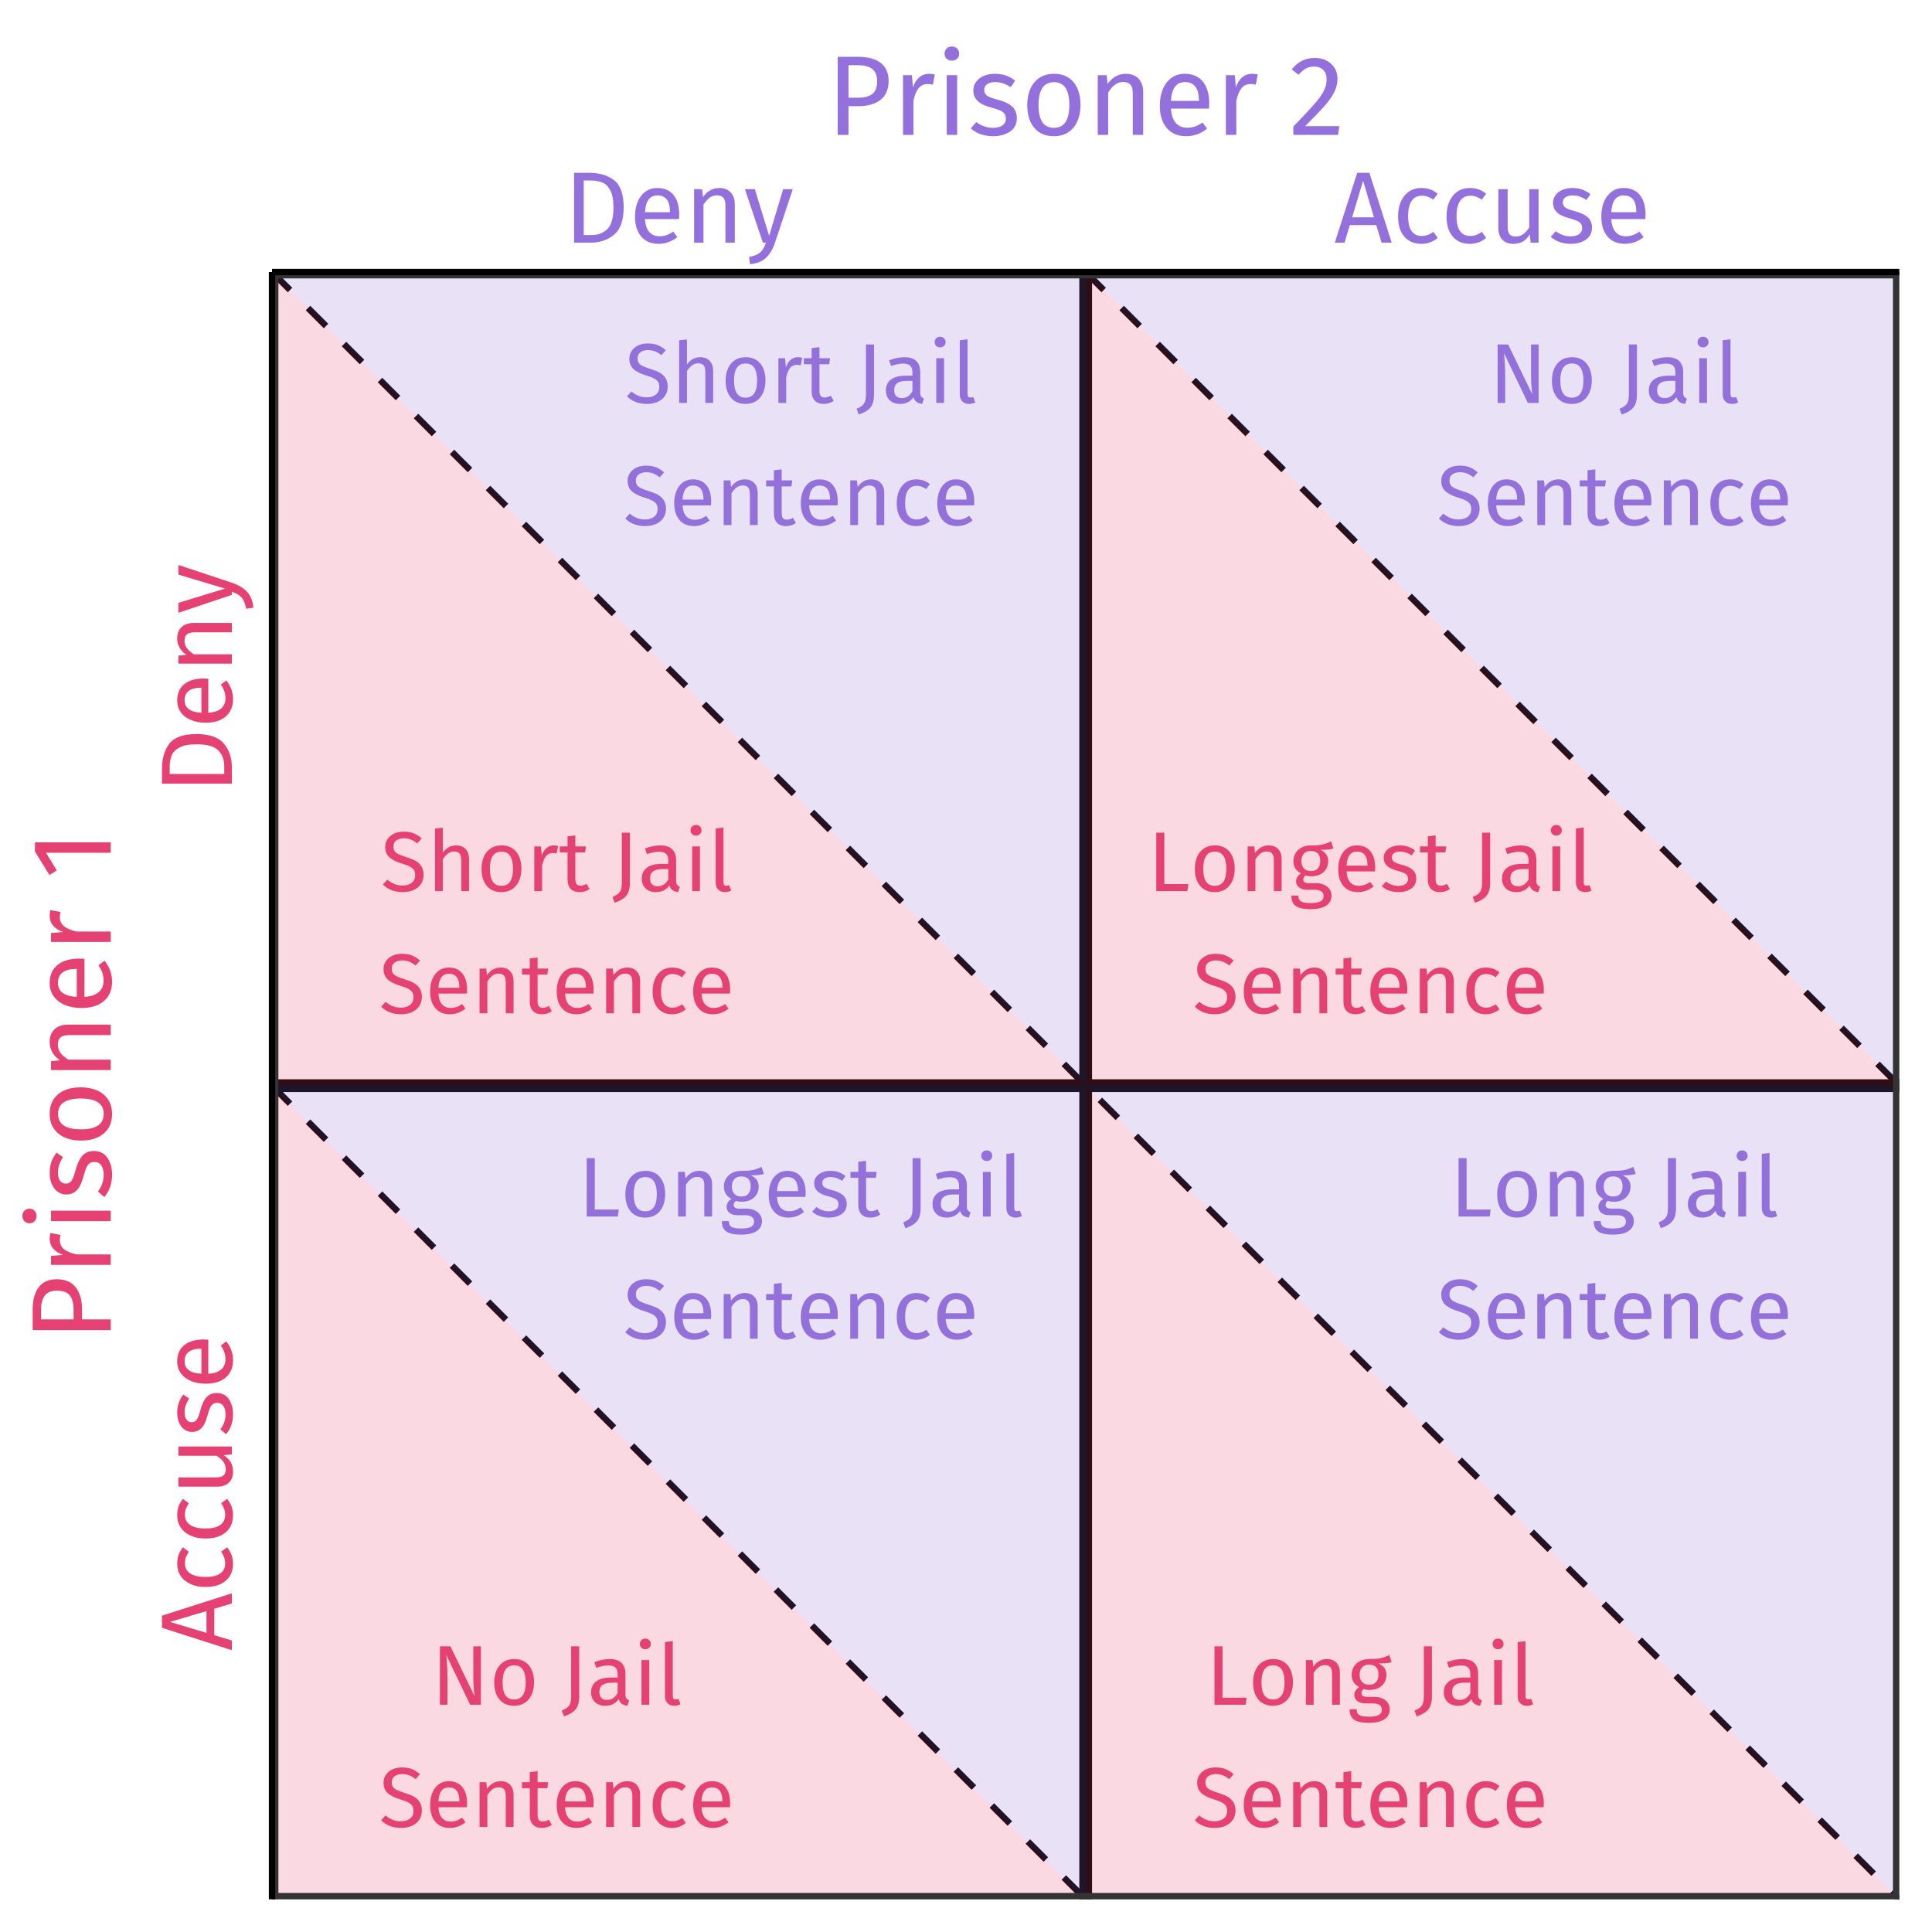 <?xml version="1.0" encoding="UTF-8"?>
<svg xmlns="http://www.w3.org/2000/svg" xmlns:xlink="http://www.w3.org/1999/xlink" width="324pt" height="324pt" viewBox="0 0 324 324" version="1.1">
<defs>
<g>
<symbol overflow="visible" id="glyph0-0">
<path style="stroke:none;" d="M 7.727 -14.938 L 7.727 4.98 L 1.75 4.98 L 1.75 -14.938 Z M 6.957 -14.199 L 2.531 -14.199 L 2.531 4.238 L 6.957 4.238 Z M 4.609 -6.418 C 5.176 -6.414 5.582 -6.262 5.824 -5.961 C 6.066 -5.652 6.188 -5.262 6.188 -4.781 C 6.188 -4.277 6.078 -3.887 5.867 -3.613 C 5.648 -3.336 5.305 -3.164 4.836 -3.102 L 4.836 -2.461 C 4.832 -2.355 4.797 -2.27 4.73 -2.211 C 4.656 -2.148 4.574 -2.121 4.48 -2.121 C 4.383 -2.121 4.301 -2.148 4.23 -2.211 C 4.16 -2.27 4.125 -2.355 4.125 -2.461 L 4.125 -3.656 C 4.625 -3.684 4.965 -3.773 5.148 -3.934 C 5.328 -4.086 5.418 -4.359 5.422 -4.75 C 5.418 -5.062 5.355 -5.305 5.234 -5.477 C 5.109 -5.645 4.883 -5.73 4.551 -5.734 C 4.273 -5.73 4.027 -5.68 3.812 -5.578 C 3.734 -5.547 3.672 -5.531 3.629 -5.535 C 3.52 -5.531 3.438 -5.562 3.379 -5.625 C 3.312 -5.688 3.281 -5.766 3.285 -5.859 C 3.281 -6.039 3.422 -6.176 3.703 -6.273 C 3.984 -6.367 4.285 -6.414 4.609 -6.418 Z M 4.48 -1.707 C 4.621 -1.703 4.738 -1.656 4.836 -1.562 C 4.93 -1.465 4.98 -1.348 4.98 -1.211 C 4.98 -1.055 4.93 -0.93 4.836 -0.832 C 4.738 -0.73 4.621 -0.68 4.48 -0.684 C 4.336 -0.68 4.219 -0.73 4.125 -0.832 C 4.031 -0.93 3.984 -1.055 3.984 -1.211 C 3.984 -1.348 4.031 -1.465 4.125 -1.562 C 4.219 -1.656 4.336 -1.703 4.48 -1.707 Z M 4.48 -1.707 "/>
</symbol>
<symbol overflow="visible" id="glyph0-1">
<path style="stroke:none;" d="M 3.84 -9.973 C 4.492 -9.973 5.055 -9.879 5.52 -9.695 C 5.984 -9.508 6.434 -9.223 6.871 -8.836 L 6.133 -8.008 C 5.762 -8.301 5.398 -8.516 5.043 -8.656 C 4.684 -8.789 4.301 -8.859 3.898 -8.863 C 3.383 -8.859 2.961 -8.742 2.629 -8.508 C 2.297 -8.27 2.133 -7.922 2.133 -7.469 C 2.133 -7.184 2.188 -6.945 2.305 -6.75 C 2.414 -6.555 2.625 -6.375 2.938 -6.215 C 3.242 -6.055 3.691 -5.883 4.281 -5.703 C 4.895 -5.512 5.406 -5.309 5.816 -5.094 C 6.223 -4.871 6.551 -4.57 6.805 -4.188 C 7.055 -3.801 7.184 -3.316 7.184 -2.73 C 7.184 -2.16 7.043 -1.656 6.762 -1.223 C 6.48 -0.785 6.078 -0.445 5.555 -0.199 C 5.027 0.047 4.402 0.168 3.684 0.172 C 2.324 0.168 1.215 -0.25 0.355 -1.094 L 1.094 -1.922 C 1.488 -1.598 1.891 -1.352 2.305 -1.188 C 2.711 -1.02 3.168 -0.938 3.672 -0.938 C 4.277 -0.938 4.781 -1.086 5.18 -1.387 C 5.578 -1.684 5.777 -2.117 5.777 -2.688 C 5.777 -3.008 5.715 -3.277 5.59 -3.492 C 5.465 -3.703 5.254 -3.895 4.957 -4.066 C 4.656 -4.238 4.223 -4.41 3.656 -4.582 C 2.648 -4.883 1.91 -5.246 1.449 -5.676 C 0.98 -6.102 0.75 -6.68 0.754 -7.41 C 0.75 -7.902 0.879 -8.344 1.145 -8.734 C 1.402 -9.121 1.77 -9.426 2.238 -9.645 C 2.707 -9.863 3.238 -9.973 3.84 -9.973 Z M 3.84 -9.973 "/>
</symbol>
<symbol overflow="visible" id="glyph0-2">
<path style="stroke:none;" d="M 4.879 -7.668 C 5.559 -7.664 6.09 -7.461 6.477 -7.055 C 6.859 -6.648 7.055 -6.09 7.055 -5.379 L 7.055 0 L 5.746 0 L 5.746 -5.191 C 5.742 -5.723 5.641 -6.098 5.441 -6.316 C 5.234 -6.535 4.938 -6.645 4.551 -6.645 C 4.16 -6.645 3.812 -6.527 3.512 -6.301 C 3.207 -6.07 2.926 -5.75 2.66 -5.336 L 2.66 0 L 1.352 0 L 1.352 -10.5 L 2.66 -10.641 L 2.66 -6.457 C 3.246 -7.262 3.984 -7.664 4.879 -7.668 Z M 4.879 -7.668 "/>
</symbol>
<symbol overflow="visible" id="glyph0-3">
<path style="stroke:none;" d="M 4.168 -7.668 C 5.215 -7.664 6.035 -7.312 6.621 -6.613 C 7.203 -5.91 7.492 -4.957 7.496 -3.754 C 7.492 -2.977 7.359 -2.293 7.098 -1.699 C 6.828 -1.105 6.445 -0.645 5.945 -0.32 C 5.441 0.008 4.844 0.168 4.152 0.172 C 3.098 0.168 2.277 -0.18 1.691 -0.879 C 1.102 -1.582 0.809 -2.535 0.812 -3.742 C 0.809 -4.516 0.941 -5.199 1.211 -5.797 C 1.473 -6.387 1.855 -6.848 2.363 -7.176 C 2.863 -7.5 3.465 -7.664 4.168 -7.668 Z M 4.168 -6.617 C 2.863 -6.613 2.215 -5.656 2.219 -3.742 C 2.215 -1.832 2.859 -0.879 4.152 -0.883 C 5.441 -0.879 6.086 -1.836 6.09 -3.754 C 6.086 -5.66 5.445 -6.613 4.168 -6.617 Z M 4.168 -6.617 "/>
</symbol>
<symbol overflow="visible" id="glyph0-4">
<path style="stroke:none;" d="M 4.609 -7.668 C 4.871 -7.664 5.117 -7.637 5.348 -7.582 L 5.105 -6.301 C 4.875 -6.355 4.66 -6.387 4.453 -6.387 C 3.984 -6.387 3.609 -6.215 3.328 -5.875 C 3.043 -5.531 2.82 -5 2.66 -4.281 L 2.66 0 L 1.352 0 L 1.352 -7.496 L 2.477 -7.496 L 2.602 -5.977 C 2.801 -6.531 3.07 -6.949 3.414 -7.238 C 3.754 -7.52 4.152 -7.664 4.609 -7.668 Z M 4.609 -7.668 "/>
</symbol>
<symbol overflow="visible" id="glyph0-5">
<path style="stroke:none;" d="M 5.137 -0.34 C 4.641 0 4.082 0.168 3.457 0.172 C 2.82 0.168 2.324 -0.012 1.969 -0.375 C 1.613 -0.742 1.434 -1.27 1.438 -1.965 L 1.438 -6.488 L 0.129 -6.488 L 0.129 -7.496 L 1.438 -7.496 L 1.438 -9.191 L 2.746 -9.348 L 2.746 -7.496 L 4.523 -7.496 L 4.383 -6.488 L 2.746 -6.488 L 2.746 -2.02 C 2.742 -1.629 2.812 -1.348 2.953 -1.172 C 3.09 -0.996 3.316 -0.906 3.641 -0.91 C 3.93 -0.906 4.262 -1.008 4.637 -1.211 Z M 5.137 -0.34 "/>
</symbol>
<symbol overflow="visible" id="glyph0-6">
<path style="stroke:none;" d=""/>
</symbol>
<symbol overflow="visible" id="glyph0-7">
<path style="stroke:none;" d="M 2.988 -1.367 C 2.988 -0.398 2.777 0.324 2.355 0.809 C 1.934 1.293 1.289 1.672 0.426 1.949 L 0.07 0.969 C 0.508 0.793 0.832 0.609 1.051 0.41 C 1.266 0.211 1.418 -0.027 1.508 -0.312 C 1.59 -0.594 1.633 -0.965 1.637 -1.422 L 1.637 -9.801 L 2.988 -9.801 Z M 2.988 -1.367 "/>
</symbol>
<symbol overflow="visible" id="glyph0-8">
<path style="stroke:none;" d="M 6.402 -1.75 C 6.398 -1.441 6.449 -1.215 6.559 -1.074 C 6.66 -0.926 6.816 -0.816 7.027 -0.738 L 6.73 0.172 C 6.336 0.117 6.023 0.012 5.789 -0.156 C 5.551 -0.324 5.375 -0.59 5.266 -0.953 C 4.758 -0.203 4.012 0.168 3.031 0.172 C 2.289 0.168 1.707 -0.035 1.281 -0.453 C 0.852 -0.867 0.637 -1.414 0.641 -2.09 C 0.637 -2.883 0.926 -3.496 1.5 -3.926 C 2.074 -4.352 2.887 -4.562 3.941 -4.566 L 5.094 -4.566 L 5.094 -5.121 C 5.09 -5.652 4.961 -6.031 4.707 -6.258 C 4.449 -6.484 4.059 -6.598 3.527 -6.602 C 2.977 -6.598 2.301 -6.465 1.508 -6.203 L 1.18 -7.156 C 2.105 -7.492 2.969 -7.664 3.77 -7.668 C 4.648 -7.664 5.309 -7.449 5.746 -7.02 C 6.18 -6.59 6.398 -5.977 6.402 -5.18 Z M 3.328 -0.812 C 4.078 -0.809 4.664 -1.195 5.094 -1.977 L 5.094 -3.699 L 4.113 -3.699 C 2.727 -3.695 2.031 -3.184 2.035 -2.164 C 2.031 -1.711 2.141 -1.375 2.359 -1.152 C 2.574 -0.922 2.898 -0.809 3.328 -0.812 Z M 3.328 -0.812 "/>
</symbol>
<symbol overflow="visible" id="glyph0-9">
<path style="stroke:none;" d="M 2.66 -7.496 L 2.66 0 L 1.352 0 L 1.352 -7.496 Z M 1.992 -11.098 C 2.266 -11.098 2.488 -11.012 2.66 -10.84 C 2.832 -10.668 2.918 -10.453 2.918 -10.199 C 2.918 -9.941 2.832 -9.73 2.66 -9.566 C 2.488 -9.398 2.266 -9.316 1.992 -9.316 C 1.727 -9.316 1.508 -9.398 1.336 -9.566 C 1.164 -9.73 1.078 -9.941 1.082 -10.199 C 1.078 -10.453 1.164 -10.668 1.336 -10.84 C 1.508 -11.012 1.727 -11.098 1.992 -11.098 Z M 1.992 -11.098 "/>
</symbol>
<symbol overflow="visible" id="glyph0-10">
<path style="stroke:none;" d="M 2.844 0.172 C 2.359 0.168 1.98 0.027 1.699 -0.262 C 1.418 -0.547 1.277 -0.953 1.281 -1.48 L 1.281 -10.512 L 2.59 -10.668 L 2.59 -1.508 C 2.59 -1.297 2.625 -1.145 2.695 -1.051 C 2.766 -0.953 2.887 -0.906 3.059 -0.91 C 3.238 -0.906 3.398 -0.938 3.543 -0.996 L 3.883 -0.086 C 3.566 0.086 3.219 0.168 2.844 0.172 Z M 2.844 0.172 "/>
</symbol>
<symbol overflow="visible" id="glyph0-11">
<path style="stroke:none;" d="M 7.012 -3.969 C 7.008 -3.746 7 -3.523 6.984 -3.301 L 2.207 -3.301 C 2.258 -2.473 2.465 -1.867 2.828 -1.477 C 3.188 -1.086 3.652 -0.891 4.227 -0.895 C 4.582 -0.891 4.914 -0.941 5.219 -1.051 C 5.52 -1.152 5.84 -1.32 6.176 -1.551 L 6.742 -0.77 C 5.941 -0.141 5.07 0.168 4.125 0.172 C 3.082 0.168 2.27 -0.168 1.688 -0.852 C 1.102 -1.531 0.809 -2.473 0.812 -3.672 C 0.809 -4.445 0.934 -5.133 1.188 -5.738 C 1.438 -6.34 1.797 -6.812 2.27 -7.156 C 2.734 -7.492 3.289 -7.664 3.926 -7.668 C 4.922 -7.664 5.684 -7.336 6.215 -6.684 C 6.742 -6.027 7.008 -5.121 7.012 -3.969 Z M 5.719 -4.352 C 5.719 -5.09 5.57 -5.656 5.277 -6.047 C 4.98 -6.434 4.539 -6.625 3.953 -6.629 C 2.879 -6.625 2.297 -5.84 2.207 -4.27 L 5.719 -4.27 Z M 5.719 -4.352 "/>
</symbol>
<symbol overflow="visible" id="glyph0-12">
<path style="stroke:none;" d="M 4.879 -7.668 C 5.559 -7.664 6.09 -7.461 6.477 -7.055 C 6.859 -6.648 7.055 -6.09 7.055 -5.379 L 7.055 0 L 5.746 0 L 5.746 -5.191 C 5.742 -5.723 5.641 -6.098 5.445 -6.316 C 5.242 -6.535 4.949 -6.645 4.566 -6.645 C 4.164 -6.645 3.812 -6.527 3.512 -6.301 C 3.207 -6.07 2.926 -5.746 2.66 -5.32 L 2.66 0 L 1.352 0 L 1.352 -7.496 L 2.477 -7.496 L 2.59 -6.387 C 2.855 -6.785 3.184 -7.098 3.578 -7.324 C 3.969 -7.551 4.402 -7.664 4.879 -7.668 Z M 4.879 -7.668 "/>
</symbol>
<symbol overflow="visible" id="glyph0-13">
<path style="stroke:none;" d="M 4.082 -7.668 C 4.523 -7.664 4.93 -7.602 5.305 -7.477 C 5.672 -7.348 6.031 -7.141 6.375 -6.855 L 5.746 -6.031 C 5.477 -6.219 5.219 -6.359 4.969 -6.449 C 4.719 -6.539 4.441 -6.586 4.141 -6.586 C 3.531 -6.586 3.059 -6.344 2.723 -5.859 C 2.383 -5.375 2.215 -4.66 2.219 -3.715 C 2.215 -2.762 2.379 -2.059 2.715 -1.613 C 3.043 -1.16 3.52 -0.938 4.141 -0.938 C 4.434 -0.938 4.703 -0.98 4.949 -1.074 C 5.195 -1.16 5.473 -1.305 5.777 -1.508 L 6.375 -0.656 C 5.688 -0.105 4.922 0.168 4.082 0.172 C 3.066 0.168 2.27 -0.168 1.688 -0.852 C 1.102 -1.531 0.809 -2.477 0.812 -3.684 C 0.809 -4.477 0.941 -5.172 1.211 -5.773 C 1.473 -6.367 1.848 -6.832 2.34 -7.168 C 2.824 -7.496 3.406 -7.664 4.082 -7.668 Z M 4.082 -7.668 "/>
</symbol>
<symbol overflow="visible" id="glyph0-14">
<path style="stroke:none;" d="M 2.773 -9.801 L 2.773 -1.18 L 6.801 -1.18 L 6.645 0 L 1.422 0 L 1.422 -9.801 Z M 2.773 -9.801 "/>
</symbol>
<symbol overflow="visible" id="glyph0-15">
<path style="stroke:none;" d="M 7.398 -7.156 C 7.113 -7.055 6.801 -6.992 6.457 -6.969 C 6.113 -6.938 5.695 -6.926 5.207 -6.93 C 6.086 -6.527 6.527 -5.895 6.531 -5.035 C 6.527 -4.285 6.27 -3.676 5.762 -3.199 C 5.246 -2.723 4.551 -2.484 3.672 -2.488 C 3.328 -2.484 3.012 -2.531 2.719 -2.633 C 2.602 -2.555 2.508 -2.453 2.445 -2.324 C 2.375 -2.195 2.344 -2.066 2.348 -1.934 C 2.344 -1.527 2.672 -1.324 3.328 -1.324 L 4.523 -1.324 C 5.023 -1.324 5.469 -1.23 5.859 -1.051 C 6.25 -0.867 6.551 -0.621 6.766 -0.312 C 6.977 0 7.082 0.352 7.086 0.754 C 7.082 1.48 6.785 2.043 6.188 2.438 C 5.59 2.832 4.715 3.027 3.57 3.031 C 2.762 3.027 2.125 2.945 1.656 2.781 C 1.184 2.613 0.848 2.363 0.652 2.031 C 0.449 1.699 0.352 1.273 0.355 0.754 L 1.535 0.754 C 1.535 1.055 1.59 1.293 1.707 1.473 C 1.816 1.645 2.023 1.777 2.32 1.871 C 2.613 1.957 3.027 2.004 3.57 2.008 C 4.352 2.004 4.914 1.906 5.254 1.715 C 5.59 1.516 5.758 1.223 5.762 0.84 C 5.758 0.484 5.625 0.219 5.363 0.043 C 5.094 -0.137 4.727 -0.223 4.254 -0.227 L 3.074 -0.227 C 2.438 -0.223 1.957 -0.359 1.629 -0.633 C 1.301 -0.902 1.137 -1.238 1.137 -1.648 C 1.137 -1.891 1.207 -2.129 1.352 -2.359 C 1.492 -2.586 1.695 -2.789 1.965 -2.973 C 1.523 -3.199 1.203 -3.484 1 -3.82 C 0.793 -4.156 0.691 -4.566 0.695 -5.051 C 0.691 -5.551 0.816 -6 1.07 -6.402 C 1.32 -6.797 1.668 -7.105 2.109 -7.332 C 2.551 -7.551 3.043 -7.664 3.586 -7.668 C 4.172 -7.656 4.664 -7.676 5.062 -7.73 C 5.461 -7.777 5.789 -7.852 6.051 -7.945 C 6.312 -8.035 6.633 -8.164 7.012 -8.336 Z M 3.586 -6.73 C 3.09 -6.727 2.707 -6.57 2.438 -6.266 C 2.168 -5.953 2.031 -5.551 2.035 -5.051 C 2.031 -4.535 2.168 -4.125 2.445 -3.82 C 2.719 -3.512 3.109 -3.355 3.613 -3.359 C 4.125 -3.355 4.516 -3.504 4.785 -3.805 C 5.055 -4.102 5.191 -4.523 5.191 -5.066 C 5.191 -6.172 4.656 -6.727 3.586 -6.73 Z M 3.586 -6.73 "/>
</symbol>
<symbol overflow="visible" id="glyph0-16">
<path style="stroke:none;" d="M 3.387 -7.668 C 3.895 -7.664 4.352 -7.594 4.766 -7.453 C 5.172 -7.312 5.562 -7.098 5.934 -6.812 L 5.379 -5.988 C 5.035 -6.207 4.707 -6.367 4.402 -6.473 C 4.09 -6.574 3.766 -6.625 3.43 -6.629 C 3 -6.625 2.664 -6.539 2.418 -6.363 C 2.168 -6.188 2.043 -5.949 2.047 -5.648 C 2.043 -5.344 2.16 -5.105 2.395 -4.934 C 2.625 -4.762 3.047 -4.594 3.656 -4.438 C 4.488 -4.227 5.109 -3.941 5.523 -3.582 C 5.934 -3.219 6.141 -2.727 6.145 -2.105 C 6.141 -1.363 5.855 -0.801 5.285 -0.41 C 4.711 -0.023 4.012 0.168 3.188 0.172 C 2.047 0.168 1.102 -0.156 0.355 -0.812 L 1.055 -1.609 C 1.688 -1.121 2.387 -0.879 3.16 -0.883 C 3.648 -0.879 4.039 -0.98 4.332 -1.188 C 4.617 -1.387 4.762 -1.664 4.766 -2.02 C 4.762 -2.273 4.711 -2.48 4.609 -2.637 C 4.504 -2.793 4.324 -2.93 4.066 -3.051 C 3.809 -3.168 3.434 -3.293 2.945 -3.43 C 2.145 -3.633 1.566 -3.914 1.215 -4.266 C 0.855 -4.617 0.68 -5.062 0.684 -5.605 C 0.68 -5.992 0.797 -6.344 1.031 -6.664 C 1.262 -6.977 1.582 -7.223 1.996 -7.402 C 2.406 -7.574 2.871 -7.664 3.387 -7.668 Z M 3.387 -7.668 "/>
</symbol>
<symbol overflow="visible" id="glyph0-17">
<path style="stroke:none;" d="M 8.293 0 L 6.488 0 L 2.504 -8.324 C 2.559 -7.664 2.605 -7.059 2.637 -6.508 C 2.668 -5.949 2.684 -5.277 2.688 -4.496 L 2.688 0 L 1.422 0 L 1.422 -9.801 L 3.188 -9.801 L 7.211 -1.465 C 7.184 -1.711 7.145 -2.141 7.098 -2.758 C 7.047 -3.371 7.023 -3.938 7.027 -4.453 L 7.027 -9.801 L 8.293 -9.801 Z M 8.293 0 "/>
</symbol>
<symbol overflow="visible" id="glyph1-0">
<path style="stroke:none;" d="M 9.23 -17.852 L 9.23 5.949 L 2.09 5.949 L 2.09 -17.852 Z M 8.312 -16.965 L 3.027 -16.965 L 3.027 5.066 L 8.312 5.066 Z M 5.508 -7.668 C 6.188 -7.664 6.672 -7.48 6.961 -7.121 C 7.25 -6.754 7.395 -6.285 7.395 -5.711 C 7.395 -5.109 7.266 -4.645 7.012 -4.316 C 6.754 -3.984 6.344 -3.781 5.781 -3.707 L 5.781 -2.941 C 5.777 -2.816 5.734 -2.715 5.652 -2.641 C 5.562 -2.566 5.465 -2.531 5.355 -2.531 C 5.238 -2.531 5.137 -2.566 5.055 -2.641 C 4.969 -2.715 4.926 -2.816 4.93 -2.941 L 4.93 -4.367 C 5.527 -4.398 5.938 -4.512 6.152 -4.699 C 6.367 -4.887 6.473 -5.211 6.477 -5.68 C 6.473 -6.047 6.398 -6.336 6.254 -6.543 C 6.105 -6.746 5.836 -6.848 5.441 -6.852 C 5.109 -6.848 4.812 -6.785 4.555 -6.664 C 4.461 -6.625 4.391 -6.609 4.336 -6.613 C 4.211 -6.609 4.109 -6.645 4.035 -6.723 C 3.961 -6.793 3.926 -6.887 3.926 -7.004 C 3.926 -7.215 4.09 -7.379 4.426 -7.496 C 4.758 -7.605 5.121 -7.664 5.508 -7.668 Z M 5.355 -2.039 C 5.523 -2.039 5.664 -1.98 5.777 -1.867 C 5.891 -1.754 5.945 -1.613 5.949 -1.445 C 5.945 -1.262 5.891 -1.109 5.777 -0.992 C 5.664 -0.871 5.523 -0.812 5.355 -0.816 C 5.184 -0.812 5.039 -0.871 4.93 -0.992 C 4.812 -1.109 4.758 -1.262 4.762 -1.445 C 4.758 -1.613 4.812 -1.754 4.93 -1.867 C 5.039 -1.98 5.184 -2.039 5.355 -2.039 Z M 5.355 -2.039 "/>
</symbol>
<symbol overflow="visible" id="glyph1-1">
<path style="stroke:none;" d="M 4.148 -11.715 C 5.914 -11.711 7.332 -11.301 8.406 -10.48 C 9.473 -9.656 10.008 -8.133 10.012 -5.914 C 10.008 -3.746 9.473 -2.219 8.406 -1.332 C 7.332 -0.441 6.031 0 4.504 0 L 1.699 0 L 1.699 -11.715 Z M 3.316 -10.422 L 3.316 -1.273 L 4.625 -1.273 C 5.711 -1.27 6.598 -1.605 7.277 -2.277 C 7.957 -2.945 8.297 -4.156 8.297 -5.914 C 8.297 -7.148 8.121 -8.098 7.77 -8.762 C 7.418 -9.422 6.969 -9.867 6.426 -10.09 C 5.879 -10.309 5.238 -10.418 4.504 -10.422 Z M 3.316 -10.422 "/>
</symbol>
<symbol overflow="visible" id="glyph1-2">
<path style="stroke:none;" d="M 8.383 -4.742 C 8.379 -4.477 8.367 -4.211 8.348 -3.945 L 2.637 -3.945 C 2.703 -2.953 2.949 -2.227 3.383 -1.766 C 3.809 -1.297 4.367 -1.066 5.051 -1.07 C 5.48 -1.066 5.875 -1.129 6.238 -1.258 C 6.598 -1.379 6.977 -1.578 7.379 -1.852 L 8.059 -0.918 C 7.102 -0.172 6.059 0.199 4.93 0.203 C 3.68 0.199 2.707 -0.207 2.012 -1.02 C 1.312 -1.832 0.965 -2.953 0.969 -4.387 C 0.965 -5.312 1.117 -6.137 1.418 -6.859 C 1.719 -7.574 2.148 -8.137 2.711 -8.551 C 3.27 -8.957 3.93 -9.164 4.691 -9.164 C 5.879 -9.164 6.793 -8.77 7.43 -7.988 C 8.062 -7.203 8.379 -6.121 8.383 -4.742 Z M 6.836 -5.203 C 6.832 -6.086 6.656 -6.758 6.309 -7.223 C 5.953 -7.688 5.426 -7.922 4.727 -7.922 C 3.441 -7.922 2.746 -6.98 2.637 -5.102 L 6.836 -5.102 Z M 6.836 -5.203 "/>
</symbol>
<symbol overflow="visible" id="glyph1-3">
<path style="stroke:none;" d="M 5.832 -9.164 C 6.645 -9.164 7.281 -8.918 7.742 -8.43 C 8.199 -7.941 8.43 -7.273 8.434 -6.426 L 8.434 0 L 6.867 0 L 6.867 -6.203 C 6.867 -6.836 6.746 -7.285 6.508 -7.547 C 6.27 -7.805 5.918 -7.934 5.457 -7.938 C 4.977 -7.934 4.559 -7.797 4.199 -7.527 C 3.836 -7.254 3.496 -6.863 3.18 -6.359 L 3.18 0 L 1.613 0 L 1.613 -8.961 L 2.957 -8.961 L 3.094 -7.633 C 3.41 -8.105 3.801 -8.48 4.273 -8.754 C 4.742 -9.027 5.262 -9.164 5.832 -9.164 Z M 5.832 -9.164 "/>
</symbol>
<symbol overflow="visible" id="glyph1-4">
<path style="stroke:none;" d="M 5.203 0.051 C 4.852 1.09 4.359 1.914 3.73 2.523 C 3.102 3.129 2.203 3.496 1.035 3.621 L 0.867 2.398 C 1.453 2.289 1.922 2.141 2.277 1.953 C 2.625 1.758 2.906 1.512 3.117 1.215 C 3.328 0.91 3.523 0.508 3.707 0 L 3.18 0 L 0.172 -8.961 L 1.836 -8.961 L 4.234 -1.141 L 6.578 -8.961 L 8.195 -8.961 Z M 5.203 0.051 "/>
</symbol>
<symbol overflow="visible" id="glyph1-5">
<path style="stroke:none;" d="M 7.938 0 L 7.055 -2.941 L 2.617 -2.941 L 1.734 0 L 0.102 0 L 3.859 -11.715 L 5.898 -11.715 L 9.641 0 Z M 3.008 -4.25 L 6.664 -4.25 L 4.844 -10.371 Z M 3.008 -4.25 "/>
</symbol>
<symbol overflow="visible" id="glyph1-6">
<path style="stroke:none;" d="M 4.879 -9.164 C 5.41 -9.164 5.898 -9.086 6.34 -8.934 C 6.781 -8.777 7.207 -8.531 7.617 -8.195 L 6.867 -7.207 C 6.547 -7.434 6.238 -7.598 5.941 -7.707 C 5.641 -7.812 5.309 -7.867 4.945 -7.871 C 4.219 -7.867 3.652 -7.578 3.254 -7.004 C 2.848 -6.422 2.648 -5.566 2.652 -4.438 C 2.648 -3.301 2.848 -2.465 3.246 -1.93 C 3.645 -1.387 4.211 -1.117 4.945 -1.121 C 5.297 -1.117 5.617 -1.172 5.914 -1.281 C 6.207 -1.387 6.539 -1.559 6.902 -1.801 L 7.617 -0.781 C 6.797 -0.125 5.883 0.199 4.879 0.203 C 3.664 0.199 2.707 -0.207 2.012 -1.02 C 1.312 -1.832 0.965 -2.957 0.969 -4.402 C 0.965 -5.352 1.125 -6.188 1.445 -6.902 C 1.762 -7.613 2.211 -8.168 2.797 -8.566 C 3.375 -8.965 4.07 -9.164 4.879 -9.164 Z M 4.879 -9.164 "/>
</symbol>
<symbol overflow="visible" id="glyph1-7">
<path style="stroke:none;" d="M 8.277 0 L 6.938 0 L 6.816 -1.395 C 6.473 -0.84 6.082 -0.434 5.645 -0.18 C 5.199 0.074 4.66 0.199 4.027 0.203 C 3.242 0.199 2.633 -0.035 2.191 -0.508 C 1.75 -0.98 1.527 -1.656 1.531 -2.531 L 1.531 -8.961 L 3.094 -8.961 L 3.094 -2.703 C 3.094 -2.086 3.199 -1.652 3.414 -1.402 C 3.629 -1.145 3.98 -1.02 4.473 -1.02 C 5.34 -1.02 6.09 -1.535 6.715 -2.566 L 6.715 -8.961 L 8.277 -8.961 Z M 8.277 0 "/>
</symbol>
<symbol overflow="visible" id="glyph1-8">
<path style="stroke:none;" d="M 4.047 -9.164 C 4.656 -9.164 5.207 -9.078 5.695 -8.906 C 6.18 -8.734 6.645 -8.48 7.09 -8.145 L 6.426 -7.156 C 6.016 -7.414 5.629 -7.609 5.262 -7.734 C 4.895 -7.859 4.504 -7.922 4.098 -7.922 C 3.582 -7.922 3.18 -7.816 2.891 -7.605 C 2.594 -7.395 2.449 -7.109 2.449 -6.75 C 2.449 -6.383 2.586 -6.098 2.863 -5.898 C 3.141 -5.691 3.641 -5.492 4.367 -5.305 C 5.359 -5.051 6.105 -4.711 6.602 -4.281 C 7.094 -3.848 7.34 -3.258 7.344 -2.516 C 7.34 -1.629 6.996 -0.957 6.312 -0.492 C 5.625 -0.031 4.793 0.199 3.809 0.203 C 2.449 0.199 1.32 -0.188 0.426 -0.969 L 1.258 -1.922 C 2.016 -1.344 2.855 -1.055 3.773 -1.055 C 4.359 -1.055 4.824 -1.176 5.176 -1.418 C 5.52 -1.66 5.695 -1.992 5.695 -2.414 C 5.695 -2.719 5.633 -2.965 5.508 -3.152 C 5.383 -3.34 5.164 -3.504 4.859 -3.645 C 4.551 -3.785 4.105 -3.934 3.52 -4.098 C 2.562 -4.344 1.875 -4.68 1.453 -5.102 C 1.027 -5.52 0.812 -6.051 0.816 -6.699 C 0.812 -7.16 0.953 -7.582 1.23 -7.965 C 1.508 -8.34 1.891 -8.637 2.387 -8.848 C 2.879 -9.059 3.434 -9.164 4.047 -9.164 Z M 4.047 -9.164 "/>
</symbol>
<symbol overflow="visible" id="glyph2-0">
<path style="stroke:none;" d="M -17.852 -9.23 L 5.949 -9.23 L 5.949 -2.09 L -17.852 -2.09 Z M -16.965 -8.312 L -16.965 -3.027 L 5.066 -3.027 L 5.066 -8.312 Z M -7.668 -5.508 C -7.664 -6.188 -7.48 -6.672 -7.121 -6.961 C -6.754 -7.25 -6.285 -7.395 -5.711 -7.395 C -5.109 -7.395 -4.645 -7.266 -4.316 -7.012 C -3.984 -6.754 -3.781 -6.344 -3.707 -5.781 L -2.941 -5.781 C -2.816 -5.777 -2.715 -5.734 -2.641 -5.652 C -2.566 -5.562 -2.531 -5.465 -2.531 -5.355 C -2.531 -5.238 -2.566 -5.137 -2.641 -5.055 C -2.715 -4.969 -2.816 -4.926 -2.941 -4.93 L -4.367 -4.93 C -4.398 -5.527 -4.512 -5.938 -4.699 -6.152 C -4.887 -6.367 -5.211 -6.473 -5.68 -6.477 C -6.047 -6.473 -6.336 -6.398 -6.543 -6.254 C -6.746 -6.105 -6.848 -5.836 -6.852 -5.441 C -6.848 -5.109 -6.785 -4.812 -6.664 -4.555 C -6.625 -4.461 -6.609 -4.391 -6.613 -4.336 C -6.609 -4.211 -6.645 -4.109 -6.723 -4.035 C -6.793 -3.961 -6.887 -3.926 -7.004 -3.926 C -7.215 -3.926 -7.379 -4.09 -7.496 -4.426 C -7.605 -4.758 -7.664 -5.121 -7.668 -5.508 Z M -2.039 -5.355 C -2.039 -5.523 -1.98 -5.664 -1.867 -5.777 C -1.754 -5.891 -1.613 -5.945 -1.445 -5.949 C -1.262 -5.945 -1.109 -5.891 -0.992 -5.777 C -0.871 -5.664 -0.812 -5.523 -0.816 -5.355 C -0.812 -5.184 -0.871 -5.039 -0.992 -4.93 C -1.109 -4.812 -1.262 -4.758 -1.445 -4.762 C -1.613 -4.758 -1.754 -4.812 -1.867 -4.93 C -1.98 -5.039 -2.039 -5.184 -2.039 -5.355 Z M -2.039 -5.355 "/>
</symbol>
<symbol overflow="visible" id="glyph2-1">
<path style="stroke:none;" d="M 0 -7.938 L -2.941 -7.055 L -2.941 -2.617 L 0 -1.734 L 0 -0.102 L -11.715 -3.859 L -11.715 -5.898 L 0 -9.641 Z M -4.25 -3.008 L -4.25 -6.664 L -10.371 -4.844 Z M -4.25 -3.008 "/>
</symbol>
<symbol overflow="visible" id="glyph2-2">
<path style="stroke:none;" d="M -9.164 -4.879 C -9.164 -5.41 -9.086 -5.898 -8.934 -6.34 C -8.777 -6.781 -8.531 -7.207 -8.195 -7.617 L -7.207 -6.867 C -7.434 -6.547 -7.598 -6.238 -7.707 -5.941 C -7.812 -5.641 -7.867 -5.309 -7.871 -4.945 C -7.867 -4.219 -7.578 -3.652 -7.004 -3.254 C -6.422 -2.848 -5.566 -2.648 -4.438 -2.652 C -3.301 -2.648 -2.465 -2.848 -1.93 -3.246 C -1.387 -3.645 -1.117 -4.211 -1.121 -4.945 C -1.117 -5.297 -1.172 -5.617 -1.281 -5.914 C -1.387 -6.207 -1.559 -6.539 -1.801 -6.902 L -0.781 -7.617 C -0.125 -6.797 0.199 -5.883 0.203 -4.879 C 0.199 -3.664 -0.207 -2.707 -1.02 -2.012 C -1.832 -1.312 -2.957 -0.965 -4.402 -0.969 C -5.352 -0.965 -6.188 -1.125 -6.902 -1.445 C -7.613 -1.762 -8.168 -2.211 -8.566 -2.797 C -8.965 -3.375 -9.164 -4.07 -9.164 -4.879 Z M -9.164 -4.879 "/>
</symbol>
<symbol overflow="visible" id="glyph2-3">
<path style="stroke:none;" d="M 0 -8.277 L 0 -6.938 L -1.395 -6.816 C -0.84 -6.473 -0.434 -6.082 -0.18 -5.645 C 0.074 -5.199 0.199 -4.66 0.203 -4.027 C 0.199 -3.242 -0.035 -2.633 -0.508 -2.191 C -0.98 -1.75 -1.656 -1.527 -2.531 -1.531 L -8.961 -1.531 L -8.961 -3.094 L -2.703 -3.094 C -2.086 -3.094 -1.652 -3.199 -1.402 -3.414 C -1.145 -3.629 -1.02 -3.98 -1.02 -4.473 C -1.02 -5.34 -1.535 -6.09 -2.566 -6.715 L -8.961 -6.715 L -8.961 -8.277 Z M 0 -8.277 "/>
</symbol>
<symbol overflow="visible" id="glyph2-4">
<path style="stroke:none;" d="M -9.164 -4.047 C -9.164 -4.656 -9.078 -5.207 -8.906 -5.695 C -8.734 -6.18 -8.48 -6.645 -8.145 -7.09 L -7.156 -6.426 C -7.414 -6.016 -7.609 -5.629 -7.734 -5.262 C -7.859 -4.895 -7.922 -4.504 -7.922 -4.098 C -7.922 -3.582 -7.816 -3.18 -7.605 -2.891 C -7.395 -2.594 -7.109 -2.449 -6.75 -2.449 C -6.383 -2.449 -6.098 -2.586 -5.898 -2.863 C -5.691 -3.141 -5.492 -3.641 -5.305 -4.367 C -5.051 -5.359 -4.711 -6.105 -4.281 -6.602 C -3.848 -7.094 -3.258 -7.34 -2.516 -7.344 C -1.629 -7.34 -0.957 -6.996 -0.492 -6.312 C -0.031 -5.625 0.199 -4.793 0.203 -3.809 C 0.199 -2.449 -0.188 -1.32 -0.969 -0.426 L -1.922 -1.258 C -1.344 -2.016 -1.055 -2.855 -1.055 -3.773 C -1.055 -4.359 -1.176 -4.824 -1.418 -5.176 C -1.66 -5.52 -1.992 -5.695 -2.414 -5.695 C -2.719 -5.695 -2.965 -5.633 -3.152 -5.508 C -3.34 -5.383 -3.504 -5.164 -3.645 -4.859 C -3.785 -4.551 -3.934 -4.105 -4.098 -3.52 C -4.344 -2.562 -4.68 -1.875 -5.102 -1.453 C -5.52 -1.027 -6.051 -0.812 -6.699 -0.816 C -7.16 -0.812 -7.582 -0.953 -7.965 -1.23 C -8.34 -1.508 -8.637 -1.891 -8.848 -2.387 C -9.059 -2.879 -9.164 -3.434 -9.164 -4.047 Z M -9.164 -4.047 "/>
</symbol>
<symbol overflow="visible" id="glyph2-5">
<path style="stroke:none;" d="M -4.742 -8.383 C -4.477 -8.379 -4.211 -8.367 -3.945 -8.348 L -3.945 -2.637 C -2.953 -2.703 -2.227 -2.949 -1.766 -3.383 C -1.297 -3.809 -1.066 -4.367 -1.07 -5.051 C -1.066 -5.48 -1.129 -5.875 -1.258 -6.238 C -1.379 -6.598 -1.578 -6.977 -1.852 -7.379 L -0.918 -8.059 C -0.172 -7.102 0.199 -6.059 0.203 -4.93 C 0.199 -3.68 -0.207 -2.707 -1.02 -2.012 C -1.832 -1.312 -2.953 -0.965 -4.387 -0.969 C -5.312 -0.965 -6.137 -1.117 -6.859 -1.418 C -7.574 -1.719 -8.137 -2.148 -8.551 -2.711 C -8.957 -3.27 -9.164 -3.93 -9.164 -4.691 C -9.164 -5.879 -8.77 -6.793 -7.988 -7.43 C -7.203 -8.062 -6.121 -8.379 -4.742 -8.383 Z M -5.203 -6.836 C -6.086 -6.832 -6.758 -6.656 -7.223 -6.309 C -7.688 -5.953 -7.922 -5.426 -7.922 -4.727 C -7.922 -3.441 -6.98 -2.746 -5.102 -2.637 L -5.102 -6.836 Z M -5.203 -6.836 "/>
</symbol>
<symbol overflow="visible" id="glyph2-6">
<path style="stroke:none;" d="M -11.715 -4.148 C -11.711 -5.914 -11.301 -7.332 -10.48 -8.406 C -9.656 -9.473 -8.133 -10.008 -5.914 -10.012 C -3.746 -10.008 -2.219 -9.473 -1.332 -8.406 C -0.441 -7.332 0 -6.031 0 -4.504 L 0 -1.699 L -11.715 -1.699 Z M -10.422 -3.316 L -1.273 -3.316 L -1.273 -4.625 C -1.27 -5.711 -1.605 -6.598 -2.277 -7.277 C -2.945 -7.957 -4.156 -8.297 -5.914 -8.297 C -7.148 -8.297 -8.098 -8.121 -8.762 -7.77 C -9.422 -7.418 -9.867 -6.969 -10.09 -6.426 C -10.309 -5.879 -10.418 -5.238 -10.422 -4.504 Z M -10.422 -3.316 "/>
</symbol>
<symbol overflow="visible" id="glyph2-7">
<path style="stroke:none;" d="M -9.164 -5.832 C -9.164 -6.645 -8.918 -7.281 -8.43 -7.742 C -7.941 -8.199 -7.273 -8.43 -6.426 -8.434 L 0 -8.434 L 0 -6.867 L -6.203 -6.867 C -6.836 -6.867 -7.285 -6.746 -7.547 -6.508 C -7.805 -6.27 -7.934 -5.918 -7.938 -5.457 C -7.934 -4.977 -7.797 -4.559 -7.527 -4.199 C -7.254 -3.836 -6.863 -3.496 -6.359 -3.18 L 0 -3.18 L 0 -1.613 L -8.961 -1.613 L -8.961 -2.957 L -7.633 -3.094 C -8.105 -3.41 -8.48 -3.801 -8.754 -4.273 C -9.027 -4.742 -9.164 -5.262 -9.164 -5.832 Z M -9.164 -5.832 "/>
</symbol>
<symbol overflow="visible" id="glyph2-8">
<path style="stroke:none;" d="M 0.051 -5.203 C 1.09 -4.852 1.914 -4.359 2.523 -3.73 C 3.129 -3.102 3.496 -2.203 3.621 -1.035 L 2.398 -0.867 C 2.289 -1.453 2.141 -1.922 1.953 -2.277 C 1.758 -2.625 1.512 -2.906 1.215 -3.117 C 0.91 -3.328 0.508 -3.523 0 -3.707 L 0 -3.18 L -8.961 -0.172 L -8.961 -1.836 L -1.141 -4.234 L -8.961 -6.578 L -8.961 -8.195 Z M 0.051 -5.203 "/>
</symbol>
<symbol overflow="visible" id="glyph3-0">
<path style="stroke:none;" d="M 10.316 -19.949 L 10.316 6.648 L 2.336 6.648 L 2.336 -19.949 Z M 9.289 -18.961 L 3.383 -18.961 L 3.383 5.66 L 9.289 5.66 Z M 6.156 -8.57 C 6.914 -8.566 7.457 -8.363 7.781 -7.961 C 8.102 -7.551 8.262 -7.023 8.266 -6.383 C 8.262 -5.711 8.117 -5.191 7.836 -4.824 C 7.547 -4.453 7.09 -4.227 6.461 -4.141 L 6.461 -3.285 C 6.457 -3.145 6.41 -3.035 6.316 -2.953 C 6.223 -2.871 6.109 -2.828 5.984 -2.832 C 5.855 -2.828 5.746 -2.871 5.652 -2.953 C 5.555 -3.035 5.508 -3.145 5.512 -3.285 L 5.512 -4.883 C 6.18 -4.918 6.633 -5.043 6.875 -5.254 C 7.113 -5.461 7.234 -5.824 7.238 -6.348 C 7.234 -6.762 7.152 -7.086 6.992 -7.312 C 6.824 -7.539 6.52 -7.652 6.078 -7.656 C 5.707 -7.652 5.379 -7.582 5.094 -7.449 C 4.988 -7.406 4.906 -7.387 4.844 -7.391 C 4.703 -7.387 4.594 -7.43 4.512 -7.512 C 4.43 -7.594 4.387 -7.699 4.391 -7.828 C 4.387 -8.066 4.574 -8.25 4.949 -8.379 C 5.32 -8.504 5.723 -8.566 6.156 -8.57 Z M 5.984 -2.281 C 6.172 -2.277 6.332 -2.215 6.457 -2.09 C 6.582 -1.961 6.645 -1.801 6.648 -1.613 C 6.645 -1.41 6.582 -1.242 6.457 -1.109 C 6.332 -0.973 6.172 -0.906 5.984 -0.91 C 5.789 -0.906 5.633 -0.973 5.508 -1.109 C 5.383 -1.242 5.32 -1.41 5.32 -1.613 C 5.32 -1.801 5.383 -1.961 5.508 -2.09 C 5.633 -2.215 5.789 -2.277 5.984 -2.281 Z M 5.984 -2.281 "/>
</symbol>
<symbol overflow="visible" id="glyph3-1">
<path style="stroke:none;" d="M 5.34 -13.09 C 6.957 -13.09 8.211 -12.75 9.098 -12.074 C 9.984 -11.395 10.43 -10.383 10.43 -9.043 C 10.43 -7.609 9.965 -6.547 9.043 -5.852 C 8.113 -5.152 6.887 -4.805 5.359 -4.809 L 3.703 -4.809 L 3.703 0 L 1.898 0 L 1.898 -13.09 Z M 5.281 -6.23 C 6.328 -6.227 7.129 -6.43 7.684 -6.84 C 8.23 -7.242 8.508 -7.973 8.512 -9.023 C 8.508 -9.961 8.23 -10.637 7.684 -11.055 C 7.129 -11.473 6.344 -11.684 5.32 -11.684 L 3.703 -11.684 L 3.703 -6.23 Z M 5.281 -6.23 "/>
</symbol>
<symbol overflow="visible" id="glyph3-2">
<path style="stroke:none;" d="M 6.156 -10.242 C 6.508 -10.242 6.836 -10.203 7.145 -10.129 L 6.82 -8.418 C 6.516 -8.492 6.223 -8.531 5.945 -8.531 C 5.324 -8.531 4.824 -8.301 4.445 -7.848 C 4.062 -7.387 3.766 -6.68 3.555 -5.719 L 3.555 0 L 1.805 0 L 1.805 -10.012 L 3.305 -10.012 L 3.477 -7.98 C 3.738 -8.727 4.102 -9.289 4.559 -9.672 C 5.012 -10.051 5.543 -10.242 6.156 -10.242 Z M 6.156 -10.242 "/>
</symbol>
<symbol overflow="visible" id="glyph3-3">
<path style="stroke:none;" d="M 3.555 -10.012 L 3.555 0 L 1.805 0 L 1.805 -10.012 Z M 2.66 -14.82 C 3.027 -14.816 3.324 -14.703 3.551 -14.477 C 3.777 -14.246 3.891 -13.961 3.895 -13.621 C 3.891 -13.277 3.777 -12.996 3.551 -12.777 C 3.324 -12.555 3.027 -12.445 2.66 -12.445 C 2.305 -12.445 2.012 -12.555 1.785 -12.777 C 1.555 -12.996 1.441 -13.277 1.445 -13.621 C 1.441 -13.961 1.555 -14.246 1.785 -14.477 C 2.012 -14.703 2.305 -14.816 2.66 -14.82 Z M 2.66 -14.82 "/>
</symbol>
<symbol overflow="visible" id="glyph3-4">
<path style="stroke:none;" d="M 4.523 -10.242 C 5.203 -10.242 5.816 -10.145 6.363 -9.957 C 6.91 -9.762 7.43 -9.477 7.922 -9.102 L 7.184 -8 C 6.723 -8.289 6.285 -8.504 5.879 -8.645 C 5.465 -8.781 5.031 -8.852 4.578 -8.855 C 4.004 -8.852 3.555 -8.734 3.227 -8.504 C 2.895 -8.266 2.73 -7.945 2.734 -7.543 C 2.73 -7.133 2.887 -6.816 3.199 -6.59 C 3.512 -6.359 4.07 -6.141 4.883 -5.93 C 5.992 -5.648 6.824 -5.266 7.379 -4.789 C 7.926 -4.305 8.203 -3.648 8.207 -2.812 C 8.203 -1.82 7.82 -1.066 7.059 -0.551 C 6.289 -0.035 5.355 0.223 4.258 0.227 C 2.734 0.223 1.473 -0.211 0.477 -1.082 L 1.406 -2.148 C 2.254 -1.5 3.191 -1.176 4.219 -1.18 C 4.875 -1.176 5.395 -1.312 5.785 -1.586 C 6.168 -1.855 6.363 -2.227 6.363 -2.699 C 6.363 -3.039 6.293 -3.312 6.152 -3.523 C 6.012 -3.73 5.77 -3.914 5.434 -4.074 C 5.09 -4.23 4.59 -4.398 3.934 -4.578 C 2.863 -4.852 2.094 -5.227 1.621 -5.699 C 1.145 -6.164 0.906 -6.758 0.91 -7.484 C 0.906 -8 1.062 -8.473 1.375 -8.902 C 1.684 -9.324 2.113 -9.656 2.668 -9.891 C 3.215 -10.125 3.836 -10.242 4.523 -10.242 Z M 4.523 -10.242 "/>
</symbol>
<symbol overflow="visible" id="glyph3-5">
<path style="stroke:none;" d="M 5.566 -10.242 C 6.973 -10.242 8.062 -9.773 8.844 -8.836 C 9.617 -7.898 10.008 -6.625 10.012 -5.016 C 10.008 -3.977 9.832 -3.059 9.48 -2.27 C 9.125 -1.473 8.609 -0.859 7.941 -0.426 C 7.266 0.008 6.469 0.223 5.547 0.227 C 4.137 0.223 3.039 -0.242 2.258 -1.18 C 1.469 -2.113 1.078 -3.387 1.082 -4.996 C 1.078 -6.031 1.254 -6.945 1.613 -7.742 C 1.965 -8.531 2.48 -9.148 3.152 -9.586 C 3.824 -10.023 4.629 -10.242 5.566 -10.242 Z M 5.566 -8.836 C 3.832 -8.836 2.965 -7.555 2.965 -4.996 C 2.965 -2.449 3.824 -1.176 5.547 -1.18 C 7.27 -1.176 8.133 -2.457 8.133 -5.016 C 8.133 -7.562 7.277 -8.836 5.566 -8.836 Z M 5.566 -8.836 "/>
</symbol>
<symbol overflow="visible" id="glyph3-6">
<path style="stroke:none;" d="M 6.516 -10.242 C 7.43 -10.242 8.141 -9.969 8.656 -9.422 C 9.164 -8.875 9.422 -8.129 9.426 -7.184 L 9.426 0 L 7.676 0 L 7.676 -6.934 C 7.676 -7.641 7.543 -8.141 7.277 -8.434 C 7.012 -8.723 6.617 -8.871 6.098 -8.871 C 5.562 -8.871 5.094 -8.719 4.691 -8.414 C 4.285 -8.109 3.906 -7.672 3.555 -7.105 L 3.555 0 L 1.805 0 L 1.805 -10.012 L 3.305 -10.012 L 3.457 -8.531 C 3.809 -9.062 4.246 -9.48 4.777 -9.785 C 5.301 -10.09 5.883 -10.242 6.516 -10.242 Z M 6.516 -10.242 "/>
</symbol>
<symbol overflow="visible" id="glyph3-7">
<path style="stroke:none;" d="M 9.367 -5.301 C 9.363 -5.008 9.352 -4.711 9.328 -4.406 L 2.945 -4.406 C 3.02 -3.305 3.297 -2.492 3.781 -1.973 C 4.258 -1.453 4.879 -1.195 5.645 -1.195 C 6.121 -1.195 6.566 -1.262 6.973 -1.402 C 7.379 -1.539 7.801 -1.762 8.246 -2.07 L 9.008 -1.027 C 7.938 -0.191 6.773 0.223 5.512 0.227 C 4.117 0.223 3.031 -0.23 2.25 -1.141 C 1.469 -2.051 1.078 -3.305 1.082 -4.902 C 1.078 -5.938 1.246 -6.859 1.586 -7.664 C 1.918 -8.469 2.398 -9.098 3.031 -9.555 C 3.656 -10.012 4.395 -10.242 5.242 -10.242 C 6.57 -10.242 7.59 -9.805 8.301 -8.93 C 9.008 -8.055 9.363 -6.844 9.367 -5.301 Z M 7.637 -5.812 C 7.633 -6.801 7.438 -7.555 7.047 -8.074 C 6.652 -8.594 6.062 -8.852 5.281 -8.855 C 3.848 -8.852 3.07 -7.801 2.945 -5.699 L 7.637 -5.699 Z M 7.637 -5.812 "/>
</symbol>
<symbol overflow="visible" id="glyph3-8">
<path style="stroke:none;" d=""/>
</symbol>
<symbol overflow="visible" id="glyph3-9">
<path style="stroke:none;" d="M 4.332 -12.902 C 5.09 -12.902 5.758 -12.75 6.336 -12.445 C 6.906 -12.141 7.355 -11.723 7.676 -11.199 C 7.992 -10.668 8.148 -10.078 8.152 -9.426 C 8.148 -8.648 7.977 -7.906 7.629 -7.199 C 7.277 -6.488 6.742 -5.723 6.023 -4.902 C 5.301 -4.078 4.203 -2.934 2.734 -1.465 L 8.453 -1.465 L 8.246 0 L 0.742 0 L 0.742 -1.387 C 2.434 -3.145 3.637 -4.434 4.348 -5.254 C 5.059 -6.07 5.566 -6.781 5.871 -7.391 C 6.176 -7.996 6.328 -8.648 6.328 -9.348 C 6.328 -10.004 6.137 -10.52 5.758 -10.895 C 5.375 -11.266 4.867 -11.453 4.238 -11.457 C 3.715 -11.453 3.258 -11.348 2.867 -11.133 C 2.473 -10.918 2.055 -10.562 1.613 -10.07 L 0.477 -10.98 C 0.992 -11.625 1.57 -12.105 2.203 -12.426 C 2.836 -12.742 3.543 -12.902 4.332 -12.902 Z M 4.332 -12.902 "/>
</symbol>
<symbol overflow="visible" id="glyph4-0">
<path style="stroke:none;" d="M -19.949 -10.316 L 6.648 -10.316 L 6.648 -2.336 L -19.949 -2.336 Z M -18.961 -9.289 L -18.961 -3.383 L 5.66 -3.383 L 5.66 -9.289 Z M -8.57 -6.156 C -8.566 -6.914 -8.363 -7.457 -7.961 -7.781 C -7.551 -8.102 -7.023 -8.262 -6.383 -8.266 C -5.711 -8.262 -5.191 -8.117 -4.824 -7.836 C -4.453 -7.547 -4.227 -7.09 -4.141 -6.461 L -3.285 -6.461 C -3.145 -6.457 -3.035 -6.41 -2.953 -6.316 C -2.871 -6.223 -2.828 -6.109 -2.832 -5.984 C -2.828 -5.855 -2.871 -5.746 -2.953 -5.652 C -3.035 -5.555 -3.145 -5.508 -3.285 -5.512 L -4.883 -5.512 C -4.918 -6.18 -5.043 -6.633 -5.254 -6.875 C -5.461 -7.113 -5.824 -7.234 -6.348 -7.238 C -6.762 -7.234 -7.086 -7.152 -7.312 -6.992 C -7.539 -6.824 -7.652 -6.52 -7.656 -6.078 C -7.652 -5.707 -7.582 -5.379 -7.449 -5.094 C -7.406 -4.988 -7.387 -4.906 -7.391 -4.844 C -7.387 -4.703 -7.43 -4.594 -7.512 -4.512 C -7.594 -4.43 -7.699 -4.387 -7.828 -4.391 C -8.066 -4.387 -8.25 -4.574 -8.379 -4.949 C -8.504 -5.32 -8.566 -5.723 -8.57 -6.156 Z M -2.281 -5.984 C -2.277 -6.172 -2.215 -6.332 -2.09 -6.457 C -1.961 -6.582 -1.801 -6.645 -1.613 -6.648 C -1.41 -6.645 -1.242 -6.582 -1.109 -6.457 C -0.973 -6.332 -0.906 -6.172 -0.91 -5.984 C -0.906 -5.789 -0.973 -5.633 -1.109 -5.508 C -1.242 -5.383 -1.41 -5.32 -1.613 -5.32 C -1.801 -5.32 -1.961 -5.383 -2.09 -5.508 C -2.215 -5.633 -2.277 -5.789 -2.281 -5.984 Z M -2.281 -5.984 "/>
</symbol>
<symbol overflow="visible" id="glyph4-1">
<path style="stroke:none;" d="M -13.09 -5.34 C -13.09 -6.957 -12.75 -8.211 -12.074 -9.098 C -11.395 -9.984 -10.383 -10.43 -9.043 -10.43 C -7.609 -10.43 -6.547 -9.965 -5.852 -9.043 C -5.152 -8.113 -4.805 -6.887 -4.809 -5.359 L -4.809 -3.703 L 0 -3.703 L 0 -1.898 L -13.09 -1.898 Z M -6.23 -5.281 C -6.227 -6.328 -6.43 -7.129 -6.84 -7.684 C -7.242 -8.23 -7.973 -8.508 -9.023 -8.512 C -9.961 -8.508 -10.637 -8.23 -11.055 -7.684 C -11.473 -7.129 -11.684 -6.344 -11.684 -5.32 L -11.684 -3.703 L -6.23 -3.703 Z M -6.23 -5.281 "/>
</symbol>
<symbol overflow="visible" id="glyph4-2">
<path style="stroke:none;" d="M -10.242 -6.156 C -10.242 -6.508 -10.203 -6.836 -10.129 -7.145 L -8.418 -6.82 C -8.492 -6.516 -8.531 -6.223 -8.531 -5.945 C -8.531 -5.324 -8.301 -4.824 -7.848 -4.445 C -7.387 -4.062 -6.68 -3.766 -5.719 -3.555 L 0 -3.555 L 0 -1.805 L -10.012 -1.805 L -10.012 -3.305 L -7.98 -3.477 C -8.727 -3.738 -9.289 -4.102 -9.672 -4.559 C -10.051 -5.012 -10.242 -5.543 -10.242 -6.156 Z M -10.242 -6.156 "/>
</symbol>
<symbol overflow="visible" id="glyph4-3">
<path style="stroke:none;" d="M -10.012 -3.555 L 0 -3.555 L 0 -1.805 L -10.012 -1.805 Z M -14.82 -2.66 C -14.816 -3.027 -14.703 -3.324 -14.477 -3.551 C -14.246 -3.777 -13.961 -3.891 -13.621 -3.895 C -13.277 -3.891 -12.996 -3.777 -12.777 -3.551 C -12.555 -3.324 -12.445 -3.027 -12.445 -2.66 C -12.445 -2.305 -12.555 -2.012 -12.777 -1.785 C -12.996 -1.555 -13.277 -1.441 -13.621 -1.445 C -13.961 -1.441 -14.246 -1.555 -14.477 -1.785 C -14.703 -2.012 -14.816 -2.305 -14.82 -2.66 Z M -14.82 -2.66 "/>
</symbol>
<symbol overflow="visible" id="glyph4-4">
<path style="stroke:none;" d="M -10.242 -4.523 C -10.242 -5.203 -10.145 -5.816 -9.957 -6.363 C -9.762 -6.91 -9.477 -7.43 -9.102 -7.922 L -8 -7.184 C -8.289 -6.723 -8.504 -6.285 -8.645 -5.879 C -8.781 -5.465 -8.852 -5.031 -8.855 -4.578 C -8.852 -4.004 -8.734 -3.555 -8.504 -3.227 C -8.266 -2.895 -7.945 -2.73 -7.543 -2.734 C -7.133 -2.73 -6.816 -2.887 -6.59 -3.199 C -6.359 -3.512 -6.141 -4.07 -5.93 -4.883 C -5.648 -5.992 -5.266 -6.824 -4.789 -7.379 C -4.305 -7.926 -3.648 -8.203 -2.812 -8.207 C -1.82 -8.203 -1.066 -7.82 -0.551 -7.059 C -0.035 -6.289 0.223 -5.355 0.227 -4.258 C 0.223 -2.734 -0.211 -1.473 -1.082 -0.477 L -2.148 -1.406 C -1.5 -2.254 -1.176 -3.191 -1.18 -4.219 C -1.176 -4.875 -1.312 -5.395 -1.586 -5.785 C -1.855 -6.168 -2.227 -6.363 -2.699 -6.363 C -3.039 -6.363 -3.312 -6.293 -3.523 -6.152 C -3.73 -6.012 -3.914 -5.77 -4.074 -5.434 C -4.23 -5.09 -4.398 -4.59 -4.578 -3.934 C -4.852 -2.863 -5.227 -2.094 -5.699 -1.621 C -6.164 -1.145 -6.758 -0.906 -7.484 -0.91 C -8 -0.906 -8.473 -1.062 -8.902 -1.375 C -9.324 -1.684 -9.656 -2.113 -9.891 -2.668 C -10.125 -3.215 -10.242 -3.836 -10.242 -4.523 Z M -10.242 -4.523 "/>
</symbol>
<symbol overflow="visible" id="glyph4-5">
<path style="stroke:none;" d="M -10.242 -5.566 C -10.242 -6.973 -9.773 -8.062 -8.836 -8.844 C -7.898 -9.617 -6.625 -10.008 -5.016 -10.012 C -3.977 -10.008 -3.059 -9.832 -2.27 -9.48 C -1.473 -9.125 -0.859 -8.609 -0.426 -7.941 C 0.008 -7.266 0.223 -6.469 0.227 -5.547 C 0.223 -4.137 -0.242 -3.039 -1.18 -2.258 C -2.113 -1.469 -3.387 -1.078 -4.996 -1.082 C -6.031 -1.078 -6.945 -1.254 -7.742 -1.613 C -8.531 -1.965 -9.148 -2.48 -9.586 -3.152 C -10.023 -3.824 -10.242 -4.629 -10.242 -5.566 Z M -8.836 -5.566 C -8.836 -3.832 -7.555 -2.965 -4.996 -2.965 C -2.449 -2.965 -1.176 -3.824 -1.18 -5.547 C -1.176 -7.27 -2.457 -8.133 -5.016 -8.133 C -7.562 -8.133 -8.836 -7.277 -8.836 -5.566 Z M -8.836 -5.566 "/>
</symbol>
<symbol overflow="visible" id="glyph4-6">
<path style="stroke:none;" d="M -10.242 -6.516 C -10.242 -7.43 -9.969 -8.141 -9.422 -8.656 C -8.875 -9.164 -8.129 -9.422 -7.184 -9.426 L 0 -9.426 L 0 -7.676 L -6.934 -7.676 C -7.641 -7.676 -8.141 -7.543 -8.434 -7.277 C -8.723 -7.012 -8.871 -6.617 -8.871 -6.098 C -8.871 -5.562 -8.719 -5.094 -8.414 -4.691 C -8.109 -4.285 -7.672 -3.906 -7.105 -3.555 L 0 -3.555 L 0 -1.805 L -10.012 -1.805 L -10.012 -3.305 L -8.531 -3.457 C -9.062 -3.809 -9.48 -4.246 -9.785 -4.777 C -10.09 -5.301 -10.242 -5.883 -10.242 -6.516 Z M -10.242 -6.516 "/>
</symbol>
<symbol overflow="visible" id="glyph4-7">
<path style="stroke:none;" d="M -5.301 -9.367 C -5.008 -9.363 -4.711 -9.352 -4.406 -9.328 L -4.406 -2.945 C -3.305 -3.02 -2.492 -3.297 -1.973 -3.781 C -1.453 -4.258 -1.195 -4.879 -1.195 -5.645 C -1.195 -6.121 -1.262 -6.566 -1.402 -6.973 C -1.539 -7.379 -1.762 -7.801 -2.07 -8.246 L -1.027 -9.008 C -0.191 -7.938 0.223 -6.773 0.227 -5.512 C 0.223 -4.117 -0.23 -3.031 -1.141 -2.25 C -2.051 -1.469 -3.305 -1.078 -4.902 -1.082 C -5.938 -1.078 -6.859 -1.246 -7.664 -1.586 C -8.469 -1.918 -9.098 -2.398 -9.555 -3.031 C -10.012 -3.656 -10.242 -4.395 -10.242 -5.242 C -10.242 -6.57 -9.805 -7.59 -8.93 -8.301 C -8.055 -9.008 -6.844 -9.363 -5.301 -9.367 Z M -5.812 -7.637 C -6.801 -7.633 -7.555 -7.438 -8.074 -7.047 C -8.594 -6.652 -8.852 -6.062 -8.855 -5.281 C -8.852 -3.848 -7.801 -3.07 -5.699 -2.945 L -5.699 -7.637 Z M -5.812 -7.637 "/>
</symbol>
<symbol overflow="visible" id="glyph4-8">
<path style="stroke:none;" d=""/>
</symbol>
<symbol overflow="visible" id="glyph4-9">
<path style="stroke:none;" d="M -12.711 -6.137 L 0 -6.137 L 0 -4.391 L -10.848 -4.391 L -9.043 -1.426 L -10.277 -0.664 L -12.711 -4.598 Z M -12.711 -6.137 "/>
</symbol>
</g>
<clipPath id="clip1">
  <path d="M 45.621 45.621 L 318.52 45.621 L 318.52 318.52 L 45.621 318.52 Z M 45.621 45.621 "/>
</clipPath>
<clipPath id="clip2">
  <path d="M 45.621 45.621 L 318.52 45.621 L 318.52 318.52 L 45.621 318.52 Z M 45.621 45.621 "/>
</clipPath>
<clipPath id="clip3">
  <path d="M 181 45.621 L 318.52 45.621 L 318.52 183 L 181 183 Z M 181 45.621 "/>
</clipPath>
<clipPath id="clip4">
  <path d="M 45.621 181 L 183 181 L 183 318.52 L 45.621 318.52 Z M 45.621 181 "/>
</clipPath>
<clipPath id="clip5">
  <path d="M 181 45.621 L 184 45.621 L 184 318.52 L 181 318.52 Z M 181 45.621 "/>
</clipPath>
<clipPath id="clip6">
  <path d="M 45.621 181 L 318.52 181 L 318.52 184 L 45.621 184 Z M 45.621 181 "/>
</clipPath>
<clipPath id="clip7">
  <path d="M 45.621 182 L 183 182 L 183 318.52 L 45.621 318.52 Z M 45.621 182 "/>
</clipPath>
<clipPath id="clip8">
  <path d="M 45.621 45.621 L 183 45.621 L 183 183 L 45.621 183 Z M 45.621 45.621 "/>
</clipPath>
<clipPath id="clip9">
  <path d="M 182 45.621 L 318.52 45.621 L 318.52 183 L 182 183 Z M 182 45.621 "/>
</clipPath>
<clipPath id="clip10">
  <path d="M 182 182 L 318.52 182 L 318.52 318.52 L 182 318.52 Z M 182 182 "/>
</clipPath>
<clipPath id="clip11">
  <path d="M 45.621 182 L 183 182 L 183 318.52 L 45.621 318.52 Z M 45.621 182 "/>
</clipPath>
<clipPath id="clip12">
  <path d="M 45.621 45.621 L 183 45.621 L 183 183 L 45.621 183 Z M 45.621 45.621 "/>
</clipPath>
<clipPath id="clip13">
  <path d="M 182 45.621 L 318.52 45.621 L 318.52 183 L 182 183 Z M 182 45.621 "/>
</clipPath>
<clipPath id="clip14">
  <path d="M 182 182 L 318.52 182 L 318.52 318.52 L 182 318.52 Z M 182 182 "/>
</clipPath>
<clipPath id="clip15">
  <path d="M 45.621 45.621 L 318.52 45.621 L 318.52 318.52 L 45.621 318.52 Z M 45.621 45.621 "/>
</clipPath>
</defs>
<g id="surface4">
<rect x="0" y="0" width="324" height="324" style="fill:rgb(100%,100%,100%);fill-opacity:1;stroke:none;"/>
<rect x="0" y="0" width="324" height="324" style="fill:rgb(100%,100%,100%);fill-opacity:1;stroke:none;"/>
<path style="fill:none;stroke-width:2.134;stroke-linecap:round;stroke-linejoin:round;stroke:rgb(100%,100%,100%);stroke-opacity:1;stroke-miterlimit:10;" d="M 0 324 L 324 324 L 324 0 L 0 0 Z M 0 324 "/>
<g clip-path="url(#clip1)" clip-rule="nonzero">
<path style=" stroke:none;fill-rule:nonzero;fill:rgb(100%,100%,100%);fill-opacity:1;" d="M 45.621 318.52 L 318.52 318.52 L 318.52 45.621 L 45.621 45.621 Z M 45.621 318.52 "/>
</g>
<g style="fill:rgb(90.196%,25.49%,45.098%);fill-opacity:1;">
  <use xlink:href="#glyph0-1" x="63.852" y="149.441"/>
  <use xlink:href="#glyph0-2" x="71.605" y="149.441"/>
  <use xlink:href="#glyph0-3" x="79.942" y="149.441"/>
  <use xlink:href="#glyph0-4" x="88.25" y="149.441"/>
  <use xlink:href="#glyph0-5" x="93.741" y="149.441"/>
  <use xlink:href="#glyph0-6" x="98.877" y="149.441"/>
  <use xlink:href="#glyph0-7" x="102.647" y="149.441"/>
  <use xlink:href="#glyph0-8" x="106.986" y="149.441"/>
  <use xlink:href="#glyph0-9" x="114.725" y="149.441"/>
  <use xlink:href="#glyph0-10" x="118.737" y="149.441"/>
</g>
<g style="fill:rgb(90.196%,25.49%,45.098%);fill-opacity:1;">
  <use xlink:href="#glyph0-1" x="63.566" y="169.926"/>
  <use xlink:href="#glyph0-11" x="71.32" y="169.926"/>
  <use xlink:href="#glyph0-12" x="79.073" y="169.926"/>
  <use xlink:href="#glyph0-5" x="87.41" y="169.926"/>
  <use xlink:href="#glyph0-11" x="92.546" y="169.926"/>
  <use xlink:href="#glyph0-12" x="100.299" y="169.926"/>
  <use xlink:href="#glyph0-13" x="108.636" y="169.926"/>
  <use xlink:href="#glyph0-11" x="115.436" y="169.926"/>
</g>
<g style="fill:rgb(90.196%,25.49%,45.098%);fill-opacity:1;">
  <use xlink:href="#glyph0-14" x="192.484" y="149.441"/>
  <use xlink:href="#glyph0-3" x="199.569" y="149.441"/>
  <use xlink:href="#glyph0-12" x="207.877" y="149.441"/>
  <use xlink:href="#glyph0-15" x="216.214" y="149.441"/>
  <use xlink:href="#glyph0-11" x="223.612" y="149.441"/>
  <use xlink:href="#glyph0-16" x="231.365" y="149.441"/>
  <use xlink:href="#glyph0-5" x="238.009" y="149.441"/>
  <use xlink:href="#glyph0-6" x="243.145" y="149.441"/>
  <use xlink:href="#glyph0-7" x="246.914" y="149.441"/>
  <use xlink:href="#glyph0-8" x="251.254" y="149.441"/>
  <use xlink:href="#glyph0-9" x="258.993" y="149.441"/>
  <use xlink:href="#glyph0-10" x="263.005" y="149.441"/>
</g>
<g style="fill:rgb(90.196%,25.49%,45.098%);fill-opacity:1;">
  <use xlink:href="#glyph0-1" x="200.016" y="169.926"/>
  <use xlink:href="#glyph0-11" x="207.769" y="169.926"/>
  <use xlink:href="#glyph0-12" x="215.522" y="169.926"/>
  <use xlink:href="#glyph0-5" x="223.859" y="169.926"/>
  <use xlink:href="#glyph0-11" x="228.995" y="169.926"/>
  <use xlink:href="#glyph0-12" x="236.748" y="169.926"/>
  <use xlink:href="#glyph0-13" x="245.085" y="169.926"/>
  <use xlink:href="#glyph0-11" x="251.885" y="169.926"/>
</g>
<g style="fill:rgb(90.196%,25.49%,45.098%);fill-opacity:1;">
  <use xlink:href="#glyph0-17" x="72.352" y="285.891"/>
  <use xlink:href="#glyph0-3" x="82.068" y="285.891"/>
  <use xlink:href="#glyph0-6" x="90.376" y="285.891"/>
  <use xlink:href="#glyph0-7" x="94.146" y="285.891"/>
  <use xlink:href="#glyph0-8" x="98.485" y="285.891"/>
  <use xlink:href="#glyph0-9" x="106.225" y="285.891"/>
  <use xlink:href="#glyph0-10" x="110.236" y="285.891"/>
</g>
<g style="fill:rgb(90.196%,25.49%,45.098%);fill-opacity:1;">
  <use xlink:href="#glyph0-1" x="63.566" y="306.375"/>
  <use xlink:href="#glyph0-11" x="71.32" y="306.375"/>
  <use xlink:href="#glyph0-12" x="79.073" y="306.375"/>
  <use xlink:href="#glyph0-5" x="87.41" y="306.375"/>
  <use xlink:href="#glyph0-11" x="92.546" y="306.375"/>
  <use xlink:href="#glyph0-12" x="100.299" y="306.375"/>
  <use xlink:href="#glyph0-13" x="108.636" y="306.375"/>
  <use xlink:href="#glyph0-11" x="115.436" y="306.375"/>
</g>
<g style="fill:rgb(90.196%,25.49%,45.098%);fill-opacity:1;">
  <use xlink:href="#glyph0-14" x="202.25" y="285.891"/>
  <use xlink:href="#glyph0-3" x="209.335" y="285.891"/>
  <use xlink:href="#glyph0-12" x="217.643" y="285.891"/>
  <use xlink:href="#glyph0-15" x="225.98" y="285.891"/>
  <use xlink:href="#glyph0-6" x="233.377" y="285.891"/>
  <use xlink:href="#glyph0-7" x="237.147" y="285.891"/>
  <use xlink:href="#glyph0-8" x="241.486" y="285.891"/>
  <use xlink:href="#glyph0-9" x="249.226" y="285.891"/>
  <use xlink:href="#glyph0-10" x="253.237" y="285.891"/>
</g>
<g style="fill:rgb(90.196%,25.49%,45.098%);fill-opacity:1;">
  <use xlink:href="#glyph0-1" x="200.016" y="306.375"/>
  <use xlink:href="#glyph0-11" x="207.769" y="306.375"/>
  <use xlink:href="#glyph0-12" x="215.522" y="306.375"/>
  <use xlink:href="#glyph0-5" x="223.859" y="306.375"/>
  <use xlink:href="#glyph0-11" x="228.995" y="306.375"/>
  <use xlink:href="#glyph0-12" x="236.748" y="306.375"/>
  <use xlink:href="#glyph0-13" x="245.085" y="306.375"/>
  <use xlink:href="#glyph0-11" x="251.885" y="306.375"/>
</g>
<g style="fill:rgb(57.647%,43.922%,85.882%);fill-opacity:1;">
  <use xlink:href="#glyph0-1" x="104.789" y="67.57"/>
  <use xlink:href="#glyph0-2" x="112.542" y="67.57"/>
  <use xlink:href="#glyph0-3" x="120.879" y="67.57"/>
  <use xlink:href="#glyph0-4" x="129.187" y="67.57"/>
  <use xlink:href="#glyph0-5" x="134.679" y="67.57"/>
  <use xlink:href="#glyph0-6" x="139.814" y="67.57"/>
  <use xlink:href="#glyph0-7" x="143.584" y="67.57"/>
  <use xlink:href="#glyph0-8" x="147.923" y="67.57"/>
  <use xlink:href="#glyph0-9" x="155.663" y="67.57"/>
  <use xlink:href="#glyph0-10" x="159.674" y="67.57"/>
</g>
<g style="fill:rgb(57.647%,43.922%,85.882%);fill-opacity:1;">
  <use xlink:href="#glyph0-1" x="104.504" y="88.055"/>
  <use xlink:href="#glyph0-11" x="112.257" y="88.055"/>
  <use xlink:href="#glyph0-12" x="120.011" y="88.055"/>
  <use xlink:href="#glyph0-5" x="128.347" y="88.055"/>
  <use xlink:href="#glyph0-11" x="133.483" y="88.055"/>
  <use xlink:href="#glyph0-12" x="141.236" y="88.055"/>
  <use xlink:href="#glyph0-13" x="149.573" y="88.055"/>
  <use xlink:href="#glyph0-11" x="156.373" y="88.055"/>
</g>
<g style="fill:rgb(57.647%,43.922%,85.882%);fill-opacity:1;">
  <use xlink:href="#glyph0-17" x="249.734" y="67.57"/>
  <use xlink:href="#glyph0-3" x="259.451" y="67.57"/>
  <use xlink:href="#glyph0-6" x="267.759" y="67.57"/>
  <use xlink:href="#glyph0-7" x="271.529" y="67.57"/>
  <use xlink:href="#glyph0-8" x="275.868" y="67.57"/>
  <use xlink:href="#glyph0-9" x="283.607" y="67.57"/>
  <use xlink:href="#glyph0-10" x="287.619" y="67.57"/>
</g>
<g style="fill:rgb(57.647%,43.922%,85.882%);fill-opacity:1;">
  <use xlink:href="#glyph0-1" x="240.949" y="88.055"/>
  <use xlink:href="#glyph0-11" x="248.703" y="88.055"/>
  <use xlink:href="#glyph0-12" x="256.456" y="88.055"/>
  <use xlink:href="#glyph0-5" x="264.793" y="88.055"/>
  <use xlink:href="#glyph0-11" x="269.928" y="88.055"/>
  <use xlink:href="#glyph0-12" x="277.682" y="88.055"/>
  <use xlink:href="#glyph0-13" x="286.018" y="88.055"/>
  <use xlink:href="#glyph0-11" x="292.819" y="88.055"/>
</g>
<g style="fill:rgb(57.647%,43.922%,85.882%);fill-opacity:1;">
  <use xlink:href="#glyph0-14" x="96.973" y="204.02"/>
  <use xlink:href="#glyph0-3" x="104.057" y="204.02"/>
  <use xlink:href="#glyph0-12" x="112.366" y="204.02"/>
  <use xlink:href="#glyph0-15" x="120.702" y="204.02"/>
  <use xlink:href="#glyph0-11" x="128.1" y="204.02"/>
  <use xlink:href="#glyph0-16" x="135.853" y="204.02"/>
  <use xlink:href="#glyph0-5" x="142.497" y="204.02"/>
  <use xlink:href="#glyph0-6" x="147.633" y="204.02"/>
  <use xlink:href="#glyph0-7" x="151.403" y="204.02"/>
  <use xlink:href="#glyph0-8" x="155.742" y="204.02"/>
  <use xlink:href="#glyph0-9" x="163.481" y="204.02"/>
  <use xlink:href="#glyph0-10" x="167.493" y="204.02"/>
</g>
<g style="fill:rgb(57.647%,43.922%,85.882%);fill-opacity:1;">
  <use xlink:href="#glyph0-1" x="104.504" y="224.504"/>
  <use xlink:href="#glyph0-11" x="112.257" y="224.504"/>
  <use xlink:href="#glyph0-12" x="120.011" y="224.504"/>
  <use xlink:href="#glyph0-5" x="128.347" y="224.504"/>
  <use xlink:href="#glyph0-11" x="133.483" y="224.504"/>
  <use xlink:href="#glyph0-12" x="141.236" y="224.504"/>
  <use xlink:href="#glyph0-13" x="149.573" y="224.504"/>
  <use xlink:href="#glyph0-11" x="156.373" y="224.504"/>
</g>
<g style="fill:rgb(57.647%,43.922%,85.882%);fill-opacity:1;">
  <use xlink:href="#glyph0-14" x="243.184" y="204.02"/>
  <use xlink:href="#glyph0-3" x="250.268" y="204.02"/>
  <use xlink:href="#glyph0-12" x="258.577" y="204.02"/>
  <use xlink:href="#glyph0-15" x="266.913" y="204.02"/>
  <use xlink:href="#glyph0-6" x="274.311" y="204.02"/>
  <use xlink:href="#glyph0-7" x="278.081" y="204.02"/>
  <use xlink:href="#glyph0-8" x="282.42" y="204.02"/>
  <use xlink:href="#glyph0-9" x="290.159" y="204.02"/>
  <use xlink:href="#glyph0-10" x="294.171" y="204.02"/>
</g>
<g style="fill:rgb(57.647%,43.922%,85.882%);fill-opacity:1;">
  <use xlink:href="#glyph0-1" x="240.949" y="224.504"/>
  <use xlink:href="#glyph0-11" x="248.703" y="224.504"/>
  <use xlink:href="#glyph0-12" x="256.456" y="224.504"/>
  <use xlink:href="#glyph0-5" x="264.793" y="224.504"/>
  <use xlink:href="#glyph0-11" x="269.928" y="224.504"/>
  <use xlink:href="#glyph0-12" x="277.682" y="224.504"/>
  <use xlink:href="#glyph0-13" x="286.018" y="224.504"/>
  <use xlink:href="#glyph0-11" x="292.819" y="224.504"/>
</g>
<g clip-path="url(#clip2)" clip-rule="nonzero">
<path style="fill:none;stroke-width:1.067;stroke-linecap:butt;stroke-linejoin:round;stroke:rgb(0%,0%,0%);stroke-opacity:1;stroke-dasharray:4.268,4.268;stroke-miterlimit:10;" d="M 45.621 45.621 L 318.52 318.52 "/>
</g>
<g clip-path="url(#clip3)" clip-rule="nonzero">
<path style="fill:none;stroke-width:1.067;stroke-linecap:butt;stroke-linejoin:round;stroke:rgb(0%,0%,0%);stroke-opacity:1;stroke-dasharray:4.268,4.268;stroke-miterlimit:10;" d="M 182.07 45.621 L 318.52 182.07 "/>
</g>
<g clip-path="url(#clip4)" clip-rule="nonzero">
<path style="fill:none;stroke-width:1.067;stroke-linecap:butt;stroke-linejoin:round;stroke:rgb(0%,0%,0%);stroke-opacity:1;stroke-dasharray:4.268,4.268;stroke-miterlimit:10;" d="M 45.621 182.07 L 182.07 318.52 "/>
</g>
<g clip-path="url(#clip5)" clip-rule="nonzero">
<path style="fill:none;stroke-width:2.134;stroke-linecap:butt;stroke-linejoin:round;stroke:rgb(0%,0%,0%);stroke-opacity:1;stroke-miterlimit:10;" d="M 182.07 318.52 L 182.07 45.621 "/>
</g>
<g clip-path="url(#clip6)" clip-rule="nonzero">
<path style="fill:none;stroke-width:2.134;stroke-linecap:butt;stroke-linejoin:round;stroke:rgb(0%,0%,0%);stroke-opacity:1;stroke-miterlimit:10;" d="M 45.621 182.07 L 318.52 182.07 "/>
</g>
<g clip-path="url(#clip7)" clip-rule="nonzero">
<path style=" stroke:none;fill-rule:nonzero;fill:rgb(90.196%,25.49%,45.098%);fill-opacity:0.2;" d="M 45.621 182.07 L 51.082 187.531 L 51.355 187.801 L 51.625 188.074 L 52.992 189.441 L 53.266 189.711 L 53.535 189.984 L 54.902 191.352 L 55.176 191.621 L 55.445 191.895 L 60.906 197.355 L 61.18 197.625 L 61.449 197.898 L 62.816 199.266 L 63.09 199.535 L 63.359 199.809 L 68.82 205.27 L 69.094 205.539 L 69.363 205.812 L 70.73 207.18 L 71.004 207.449 L 71.273 207.723 L 76.734 213.184 L 77.008 213.453 L 77.277 213.727 L 78.645 215.094 L 78.918 215.363 L 79.188 215.637 L 84.648 221.098 L 84.922 221.367 L 85.191 221.641 L 86.559 223.008 L 86.832 223.277 L 87.102 223.551 L 92.562 229.012 L 92.836 229.281 L 93.105 229.555 L 94.473 230.922 L 94.746 231.191 L 95.016 231.465 L 100.477 236.926 L 100.75 237.195 L 101.02 237.469 L 102.387 238.836 L 102.66 239.105 L 102.93 239.379 L 104.297 240.746 L 104.57 241.016 L 104.84 241.289 L 110.301 246.75 L 110.574 247.02 L 110.844 247.293 L 112.211 248.66 L 112.484 248.93 L 112.754 249.203 L 118.215 254.664 L 118.488 254.934 L 118.758 255.207 L 120.125 256.574 L 120.398 256.844 L 120.668 257.117 L 126.129 262.578 L 126.402 262.848 L 126.672 263.121 L 128.039 264.488 L 128.312 264.758 L 128.582 265.031 L 134.043 270.492 L 134.316 270.762 L 134.586 271.035 L 135.953 272.402 L 136.227 272.672 L 136.496 272.945 L 141.957 278.406 L 142.23 278.676 L 142.5 278.949 L 143.867 280.316 L 144.141 280.586 L 144.41 280.859 L 145.777 282.227 L 146.051 282.496 L 146.32 282.77 L 151.781 288.23 L 152.055 288.5 L 152.324 288.773 L 153.691 290.141 L 153.965 290.41 L 154.234 290.684 L 159.695 296.145 L 159.969 296.414 L 160.238 296.688 L 161.605 298.055 L 161.879 298.324 L 162.148 298.598 L 167.609 304.059 L 167.883 304.328 L 168.152 304.602 L 169.52 305.969 L 169.793 306.238 L 170.062 306.512 L 175.523 311.973 L 175.797 312.242 L 176.066 312.516 L 177.434 313.883 L 177.707 314.152 L 177.977 314.426 L 182.07 318.52 L 45.621 318.52 Z M 45.621 182.07 "/>
</g>
<g clip-path="url(#clip8)" clip-rule="nonzero">
<path style=" stroke:none;fill-rule:nonzero;fill:rgb(90.196%,25.49%,45.098%);fill-opacity:0.2;" d="M 45.621 45.621 L 182.07 182.07 L 45.621 182.07 Z M 45.621 45.621 "/>
</g>
<g clip-path="url(#clip9)" clip-rule="nonzero">
<path style=" stroke:none;fill-rule:nonzero;fill:rgb(90.196%,25.49%,45.098%);fill-opacity:0.2;" d="M 182.07 45.621 L 187.531 51.082 L 187.801 51.355 L 188.074 51.625 L 189.441 52.992 L 189.711 53.266 L 189.984 53.535 L 191.352 54.902 L 191.621 55.176 L 191.895 55.445 L 197.355 60.906 L 197.625 61.18 L 197.898 61.449 L 199.266 62.816 L 199.535 63.09 L 199.809 63.359 L 205.27 68.82 L 205.539 69.094 L 205.812 69.363 L 207.18 70.73 L 207.449 71.004 L 207.723 71.273 L 213.184 76.734 L 213.453 77.008 L 213.727 77.277 L 215.094 78.645 L 215.363 78.918 L 215.637 79.188 L 221.098 84.648 L 221.367 84.922 L 221.641 85.191 L 223.008 86.559 L 223.277 86.832 L 223.551 87.102 L 229.012 92.562 L 229.281 92.836 L 229.555 93.105 L 230.922 94.473 L 231.191 94.746 L 231.465 95.016 L 236.926 100.477 L 237.195 100.75 L 237.469 101.02 L 238.836 102.387 L 239.105 102.66 L 239.379 102.93 L 240.746 104.297 L 241.016 104.57 L 241.289 104.84 L 246.75 110.301 L 247.02 110.574 L 247.293 110.844 L 248.66 112.211 L 248.93 112.484 L 249.203 112.754 L 254.664 118.215 L 254.934 118.488 L 255.207 118.758 L 256.574 120.125 L 256.844 120.398 L 257.117 120.668 L 262.578 126.129 L 262.848 126.402 L 263.121 126.672 L 264.488 128.039 L 264.758 128.312 L 265.031 128.582 L 270.492 134.043 L 270.762 134.316 L 271.035 134.586 L 272.402 135.953 L 272.672 136.227 L 272.945 136.496 L 278.406 141.957 L 278.676 142.23 L 278.949 142.5 L 280.316 143.867 L 280.586 144.141 L 280.859 144.41 L 282.227 145.777 L 282.496 146.051 L 282.77 146.32 L 288.23 151.781 L 288.5 152.055 L 288.773 152.324 L 290.141 153.691 L 290.41 153.965 L 290.684 154.234 L 296.145 159.695 L 296.414 159.969 L 296.688 160.238 L 298.055 161.605 L 298.324 161.879 L 298.598 162.148 L 304.059 167.609 L 304.328 167.883 L 304.602 168.152 L 305.969 169.52 L 306.238 169.793 L 306.512 170.062 L 311.973 175.523 L 312.242 175.797 L 312.516 176.066 L 313.883 177.434 L 314.152 177.707 L 314.426 177.977 L 318.52 182.07 L 182.07 182.07 Z M 182.07 45.621 "/>
</g>
<g clip-path="url(#clip10)" clip-rule="nonzero">
<path style=" stroke:none;fill-rule:nonzero;fill:rgb(90.196%,25.49%,45.098%);fill-opacity:0.2;" d="M 182.07 182.07 L 318.52 318.52 L 182.07 318.52 Z M 182.07 182.07 "/>
</g>
<g clip-path="url(#clip11)" clip-rule="nonzero">
<path style=" stroke:none;fill-rule:nonzero;fill:rgb(57.647%,43.922%,85.882%);fill-opacity:0.2;" d="M 45.621 182.07 L 182.07 182.07 L 182.07 318.52 L 177.977 314.426 L 177.707 314.152 L 177.434 313.883 L 176.066 312.516 L 175.797 312.242 L 175.523 311.973 L 170.062 306.512 L 169.793 306.238 L 169.52 305.969 L 168.152 304.602 L 167.883 304.328 L 167.609 304.059 L 162.148 298.598 L 161.879 298.324 L 161.605 298.055 L 160.238 296.688 L 159.969 296.414 L 159.695 296.145 L 154.234 290.684 L 153.965 290.41 L 153.691 290.141 L 152.324 288.773 L 152.055 288.5 L 151.781 288.23 L 146.32 282.77 L 146.051 282.496 L 145.777 282.227 L 144.41 280.859 L 144.141 280.586 L 143.867 280.316 L 142.5 278.949 L 142.23 278.676 L 141.957 278.406 L 136.496 272.945 L 136.227 272.672 L 135.953 272.402 L 134.586 271.035 L 134.316 270.762 L 134.043 270.492 L 128.582 265.031 L 128.312 264.758 L 128.039 264.488 L 126.672 263.121 L 126.402 262.848 L 126.129 262.578 L 120.668 257.117 L 120.398 256.844 L 120.125 256.574 L 118.758 255.207 L 118.488 254.934 L 118.215 254.664 L 112.754 249.203 L 112.484 248.93 L 112.211 248.66 L 110.844 247.293 L 110.574 247.02 L 110.301 246.75 L 104.84 241.289 L 104.57 241.016 L 104.297 240.746 L 102.93 239.379 L 102.66 239.105 L 102.387 238.836 L 101.02 237.469 L 100.75 237.195 L 100.477 236.926 L 95.016 231.465 L 94.746 231.191 L 94.473 230.922 L 93.105 229.555 L 92.836 229.281 L 92.562 229.012 L 87.102 223.551 L 86.832 223.277 L 86.559 223.008 L 85.191 221.641 L 84.922 221.367 L 84.648 221.098 L 79.188 215.637 L 78.918 215.363 L 78.645 215.094 L 77.277 213.727 L 77.008 213.453 L 76.734 213.184 L 71.273 207.723 L 71.004 207.449 L 70.73 207.18 L 69.363 205.812 L 69.094 205.539 L 68.82 205.27 L 63.359 199.809 L 63.09 199.535 L 62.816 199.266 L 61.449 197.898 L 61.18 197.625 L 60.906 197.355 L 55.445 191.895 L 55.176 191.621 L 54.902 191.352 L 53.535 189.984 L 53.266 189.711 L 52.992 189.441 L 51.625 188.074 L 51.355 187.801 L 51.082 187.531 Z M 45.621 182.07 "/>
</g>
<g clip-path="url(#clip12)" clip-rule="nonzero">
<path style=" stroke:none;fill-rule:nonzero;fill:rgb(57.647%,43.922%,85.882%);fill-opacity:0.2;" d="M 45.621 45.621 L 182.07 45.621 L 182.07 182.07 Z M 45.621 45.621 "/>
</g>
<g clip-path="url(#clip13)" clip-rule="nonzero">
<path style=" stroke:none;fill-rule:nonzero;fill:rgb(57.647%,43.922%,85.882%);fill-opacity:0.2;" d="M 182.07 45.621 L 318.52 45.621 L 318.52 182.07 L 314.426 177.977 L 314.152 177.707 L 313.883 177.434 L 312.516 176.066 L 312.242 175.797 L 311.973 175.523 L 306.512 170.062 L 306.238 169.793 L 305.969 169.52 L 304.602 168.152 L 304.328 167.883 L 304.059 167.609 L 298.598 162.148 L 298.324 161.879 L 298.055 161.605 L 296.688 160.238 L 296.414 159.969 L 296.145 159.695 L 290.684 154.234 L 290.41 153.965 L 290.141 153.691 L 288.773 152.324 L 288.5 152.055 L 288.23 151.781 L 282.77 146.32 L 282.496 146.051 L 282.227 145.777 L 280.859 144.41 L 280.586 144.141 L 280.316 143.867 L 278.949 142.5 L 278.676 142.23 L 278.406 141.957 L 272.945 136.496 L 272.672 136.227 L 272.402 135.953 L 271.035 134.586 L 270.762 134.316 L 270.492 134.043 L 265.031 128.582 L 264.758 128.312 L 264.488 128.039 L 263.121 126.672 L 262.848 126.402 L 262.578 126.129 L 257.117 120.668 L 256.844 120.398 L 256.574 120.125 L 255.207 118.758 L 254.934 118.488 L 254.664 118.215 L 249.203 112.754 L 248.93 112.484 L 248.66 112.211 L 247.293 110.844 L 247.02 110.574 L 246.75 110.301 L 241.289 104.84 L 241.016 104.57 L 240.746 104.297 L 239.379 102.93 L 239.105 102.66 L 238.836 102.387 L 237.469 101.02 L 237.195 100.75 L 236.926 100.477 L 231.465 95.016 L 231.191 94.746 L 230.922 94.473 L 229.555 93.105 L 229.281 92.836 L 229.012 92.562 L 223.551 87.102 L 223.277 86.832 L 223.008 86.559 L 221.641 85.191 L 221.367 84.922 L 221.098 84.648 L 215.637 79.188 L 215.363 78.918 L 215.094 78.645 L 213.727 77.277 L 213.453 77.008 L 213.184 76.734 L 207.723 71.273 L 207.449 71.004 L 207.18 70.73 L 205.812 69.363 L 205.539 69.094 L 205.27 68.82 L 199.809 63.359 L 199.535 63.09 L 199.266 62.816 L 197.898 61.449 L 197.625 61.18 L 197.355 60.906 L 191.895 55.445 L 191.621 55.176 L 191.352 54.902 L 189.984 53.535 L 189.711 53.266 L 189.441 52.992 L 188.074 51.625 L 187.801 51.355 L 187.531 51.082 Z M 182.07 45.621 "/>
</g>
<g clip-path="url(#clip14)" clip-rule="nonzero">
<path style=" stroke:none;fill-rule:nonzero;fill:rgb(57.647%,43.922%,85.882%);fill-opacity:0.2;" d="M 182.07 182.07 L 318.52 182.07 L 318.52 318.52 Z M 182.07 182.07 "/>
</g>
<g clip-path="url(#clip15)" clip-rule="nonzero">
<path style="fill:none;stroke-width:2.134;stroke-linecap:round;stroke-linejoin:round;stroke:rgb(20%,20%,20%);stroke-opacity:1;stroke-miterlimit:10;" d="M 45.621 318.52 L 318.52 318.52 L 318.52 45.621 L 45.621 45.621 Z M 45.621 318.52 "/>
</g>
<path style="fill:none;stroke-width:1.067;stroke-linecap:butt;stroke-linejoin:round;stroke:rgb(0%,0%,0%);stroke-opacity:1;stroke-miterlimit:10;" d="M 45.621 45.621 L 318.52 45.621 "/>
<g style="fill:rgb(57.647%,43.922%,85.882%);fill-opacity:1;">
  <use xlink:href="#glyph1-1" x="94.578" y="40.691"/>
  <use xlink:href="#glyph1-2" x="105.526" y="40.691"/>
  <use xlink:href="#glyph1-3" x="114.791" y="40.691"/>
  <use xlink:href="#glyph1-4" x="124.753" y="40.691"/>
</g>
<g style="fill:rgb(57.647%,43.922%,85.882%);fill-opacity:1;">
  <use xlink:href="#glyph1-5" x="223.75" y="40.691"/>
  <use xlink:href="#glyph1-6" x="233.491" y="40.691"/>
  <use xlink:href="#glyph1-6" x="241.617" y="40.691"/>
  <use xlink:href="#glyph1-7" x="249.743" y="40.691"/>
  <use xlink:href="#glyph1-8" x="259.637" y="40.691"/>
  <use xlink:href="#glyph1-2" x="267.576" y="40.691"/>
</g>
<path style="fill:none;stroke-width:1.067;stroke-linecap:butt;stroke-linejoin:round;stroke:rgb(0%,0%,0%);stroke-opacity:1;stroke-miterlimit:10;" d="M 45.621 318.52 L 45.621 45.621 "/>
<g style="fill:rgb(90.196%,25.49%,45.098%);fill-opacity:1;">
  <use xlink:href="#glyph2-1" x="38.879" y="276.844"/>
  <use xlink:href="#glyph2-2" x="38.879" y="267.103"/>
  <use xlink:href="#glyph2-2" x="38.879" y="258.977"/>
  <use xlink:href="#glyph2-3" x="38.879" y="250.851"/>
  <use xlink:href="#glyph2-4" x="38.879" y="240.957"/>
  <use xlink:href="#glyph2-5" x="38.879" y="233.018"/>
</g>
<g style="fill:rgb(90.196%,25.49%,45.098%);fill-opacity:1;">
  <use xlink:href="#glyph2-6" x="38.879" y="133.117"/>
  <use xlink:href="#glyph2-5" x="38.879" y="122.169"/>
  <use xlink:href="#glyph2-7" x="38.879" y="112.904"/>
  <use xlink:href="#glyph2-8" x="38.879" y="102.942"/>
</g>
<g style="fill:rgb(57.647%,43.922%,85.882%);fill-opacity:1;">
  <use xlink:href="#glyph3-1" x="138.59" y="22.617"/>
  <use xlink:href="#glyph3-2" x="149.629" y="22.617"/>
  <use xlink:href="#glyph3-3" x="156.963" y="22.617"/>
  <use xlink:href="#glyph3-4" x="162.321" y="22.617"/>
  <use xlink:href="#glyph3-5" x="171.194" y="22.617"/>
  <use xlink:href="#glyph3-6" x="182.29" y="22.617"/>
  <use xlink:href="#glyph3-7" x="193.424" y="22.617"/>
  <use xlink:href="#glyph3-2" x="203.779" y="22.617"/>
  <use xlink:href="#glyph3-8" x="211.113" y="22.617"/>
  <use xlink:href="#glyph3-9" x="216.148" y="22.617"/>
</g>
<g style="fill:rgb(90.196%,25.49%,45.098%);fill-opacity:1;">
  <use xlink:href="#glyph4-1" x="18.57" y="224.961"/>
  <use xlink:href="#glyph4-2" x="18.57" y="213.922"/>
  <use xlink:href="#glyph4-3" x="18.57" y="206.588"/>
  <use xlink:href="#glyph4-4" x="18.57" y="201.23"/>
  <use xlink:href="#glyph4-5" x="18.57" y="192.357"/>
  <use xlink:href="#glyph4-6" x="18.57" y="181.261"/>
  <use xlink:href="#glyph4-7" x="18.57" y="170.127"/>
  <use xlink:href="#glyph4-2" x="18.57" y="159.772"/>
  <use xlink:href="#glyph4-8" x="18.57" y="152.438"/>
  <use xlink:href="#glyph4-9" x="18.57" y="147.403"/>
</g>
</g>
</svg>
